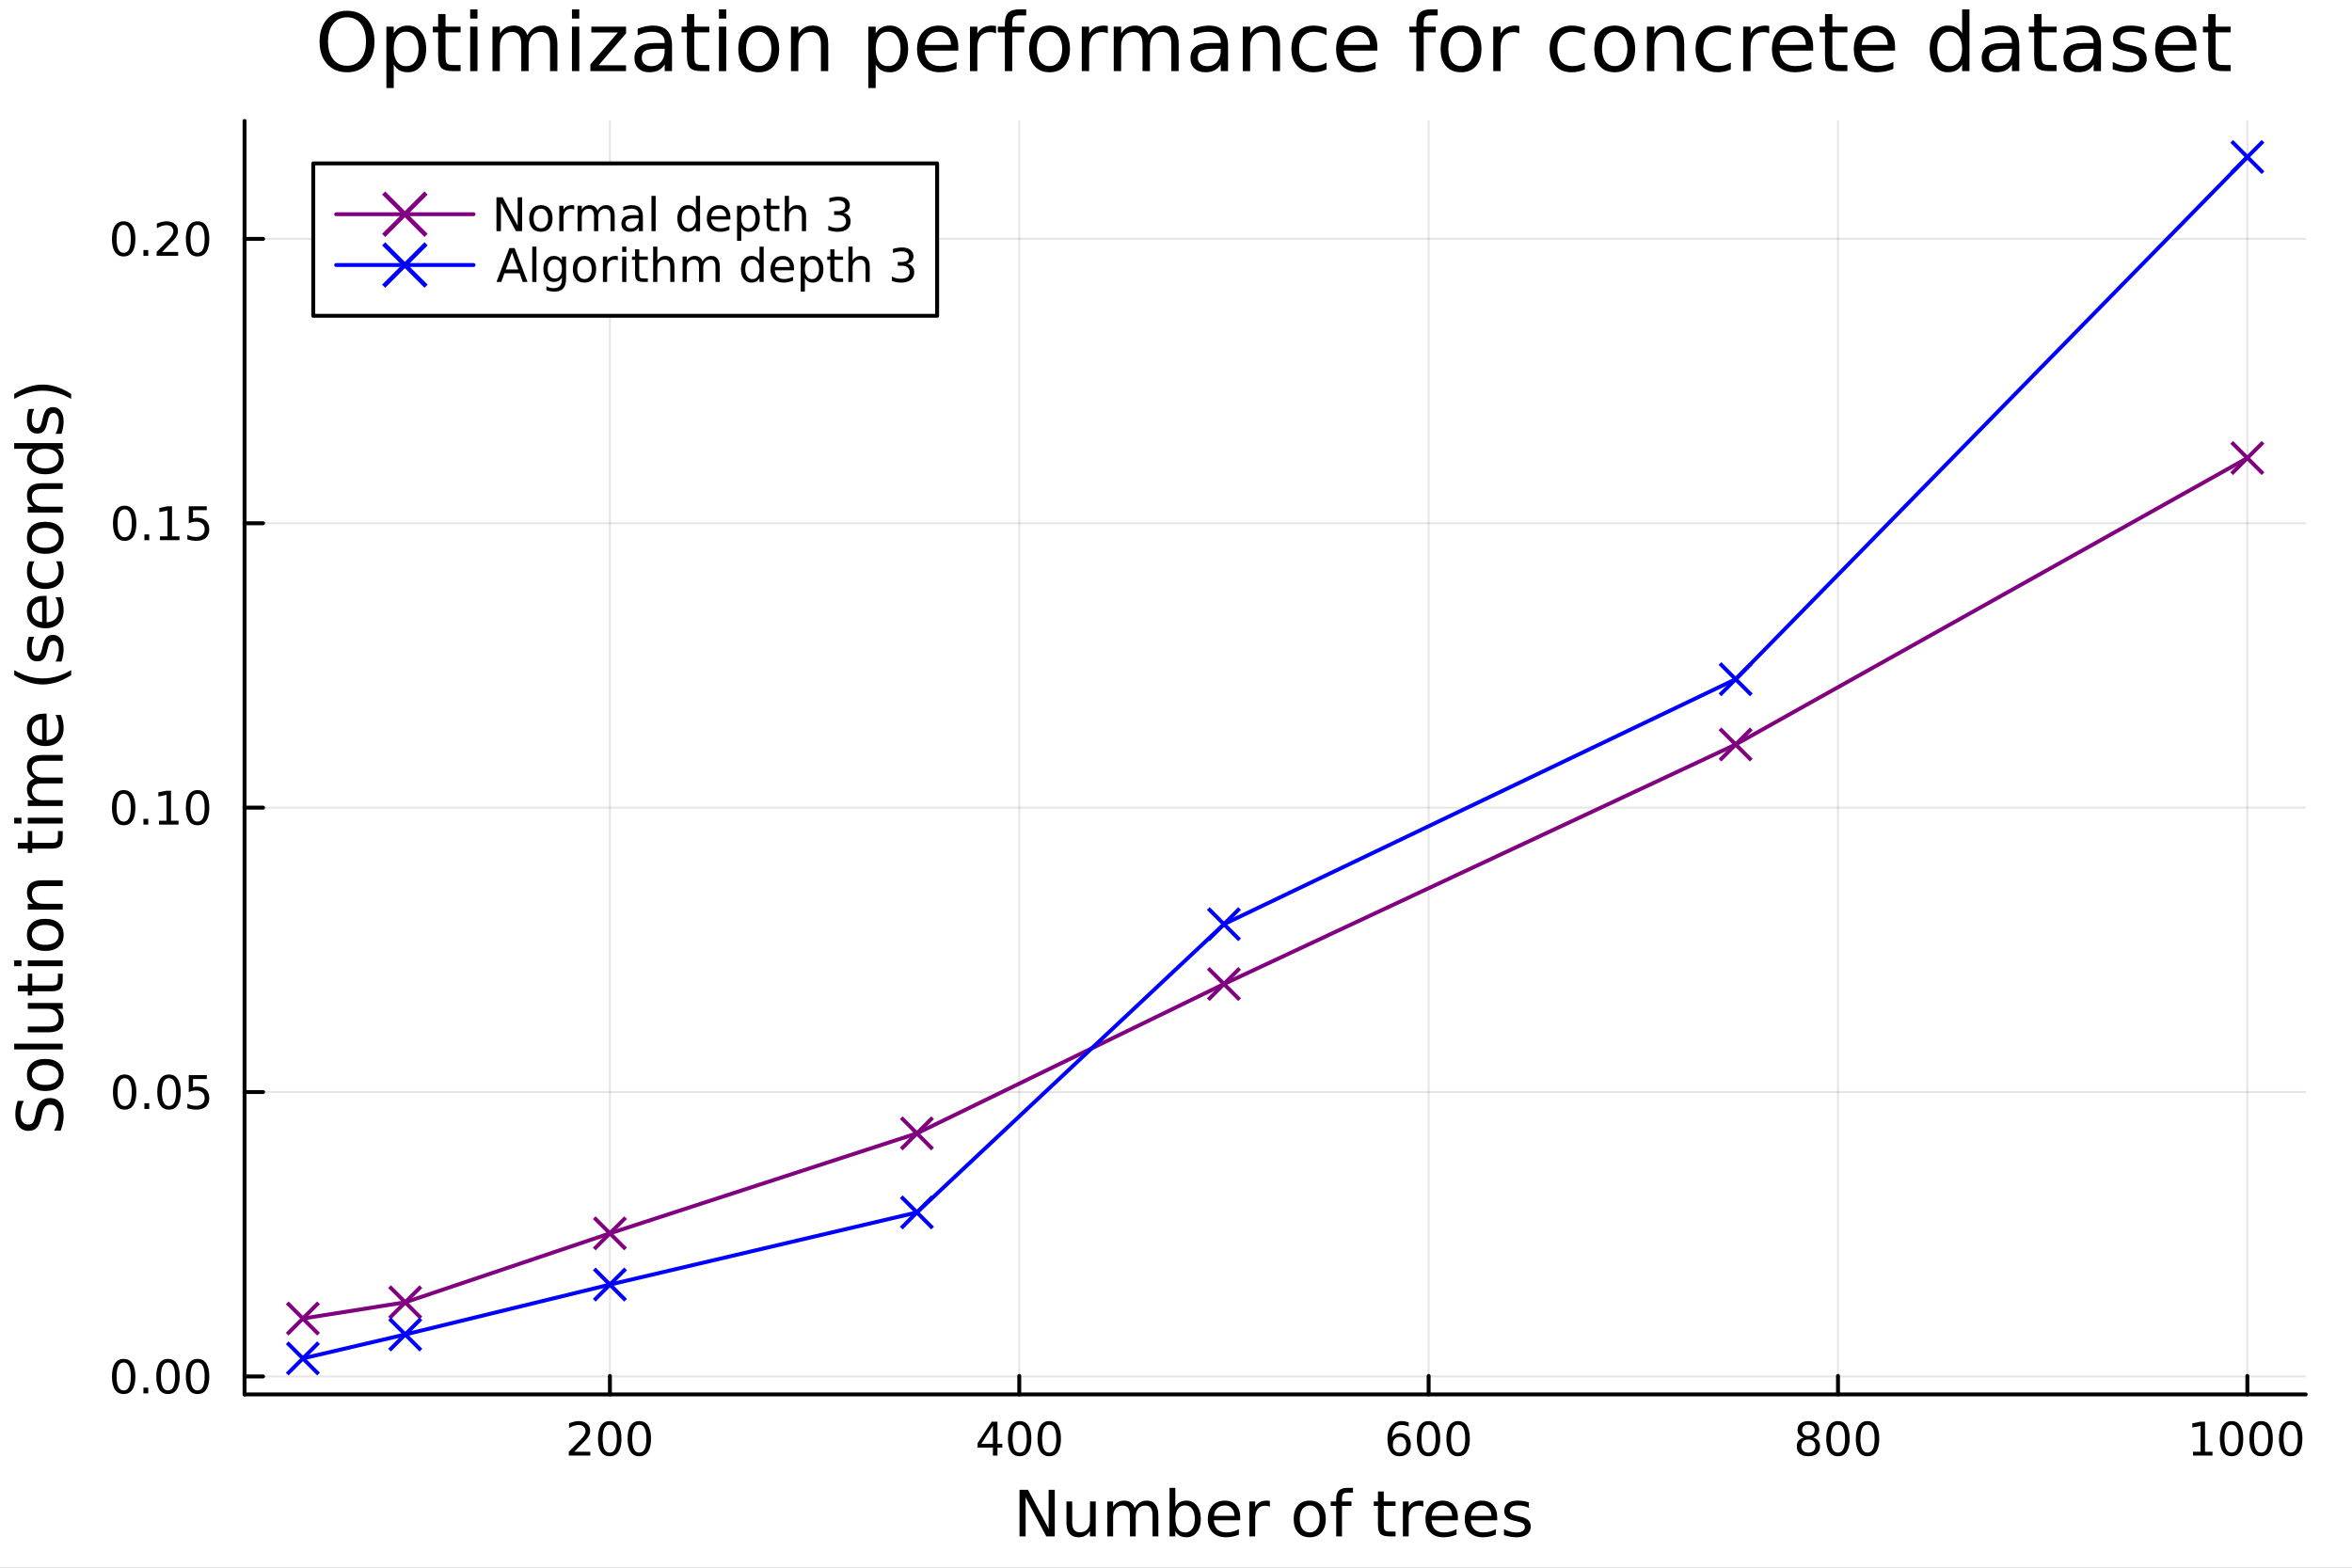 <svg xmlns="http://www.w3.org/2000/svg" xmlns:xlink="http://www.w3.org/1999/xlink" width="600" height="400" viewBox="0 0 2400 1600">
<rect x="0" y="0" width="2400" height="1600" fill="#808080" stroke="none"/>
<defs>
  <clipPath id="clip190">
    <rect x="0" y="0" width="2400" height="1600"></rect>
  </clipPath>
</defs>
<path clip-path="url(#clip190)" d="M0 1600 L2400 1600 L2400 0 L0 0  Z" fill="#ffffff" fill-rule="evenodd" fill-opacity="1"></path>
<defs>
  <clipPath id="clip191">
    <rect x="480" y="0" width="1681" height="1600"></rect>
  </clipPath>
</defs>
<path clip-path="url(#clip190)" d="M249.542 1423.18 L2352.76 1423.18 L2352.76 123.472 L249.542 123.472  Z" fill="#ffffff" fill-rule="evenodd" fill-opacity="1"></path>
<defs>
  <clipPath id="clip192">
    <rect x="249" y="123" width="2104" height="1301"></rect>
  </clipPath>
</defs>
<polyline clip-path="url(#clip192)" style="stroke:#000000; stroke-linecap:round; stroke-linejoin:round; stroke-width:2; stroke-opacity:0.1; fill:none" points="622.356,1423.18 622.356,123.472 "></polyline>
<polyline clip-path="url(#clip192)" style="stroke:#000000; stroke-linecap:round; stroke-linejoin:round; stroke-width:2; stroke-opacity:0.1; fill:none" points="1040.07,1423.18 1040.07,123.472 "></polyline>
<polyline clip-path="url(#clip192)" style="stroke:#000000; stroke-linecap:round; stroke-linejoin:round; stroke-width:2; stroke-opacity:0.1; fill:none" points="1457.79,1423.18 1457.79,123.472 "></polyline>
<polyline clip-path="url(#clip192)" style="stroke:#000000; stroke-linecap:round; stroke-linejoin:round; stroke-width:2; stroke-opacity:0.1; fill:none" points="1875.51,1423.18 1875.51,123.472 "></polyline>
<polyline clip-path="url(#clip192)" style="stroke:#000000; stroke-linecap:round; stroke-linejoin:round; stroke-width:2; stroke-opacity:0.1; fill:none" points="2293.23,1423.18 2293.23,123.472 "></polyline>
<polyline clip-path="url(#clip190)" style="stroke:#000000; stroke-linecap:round; stroke-linejoin:round; stroke-width:4; stroke-opacity:1; fill:none" points="249.542,1423.18 2352.76,1423.18 "></polyline>
<polyline clip-path="url(#clip190)" style="stroke:#000000; stroke-linecap:round; stroke-linejoin:round; stroke-width:4; stroke-opacity:1; fill:none" points="622.356,1423.18 622.356,1404.28 "></polyline>
<polyline clip-path="url(#clip190)" style="stroke:#000000; stroke-linecap:round; stroke-linejoin:round; stroke-width:4; stroke-opacity:1; fill:none" points="1040.07,1423.18 1040.07,1404.28 "></polyline>
<polyline clip-path="url(#clip190)" style="stroke:#000000; stroke-linecap:round; stroke-linejoin:round; stroke-width:4; stroke-opacity:1; fill:none" points="1457.79,1423.18 1457.79,1404.28 "></polyline>
<polyline clip-path="url(#clip190)" style="stroke:#000000; stroke-linecap:round; stroke-linejoin:round; stroke-width:4; stroke-opacity:1; fill:none" points="1875.51,1423.18 1875.51,1404.28 "></polyline>
<polyline clip-path="url(#clip190)" style="stroke:#000000; stroke-linecap:round; stroke-linejoin:round; stroke-width:4; stroke-opacity:1; fill:none" points="2293.23,1423.18 2293.23,1404.28 "></polyline>
<path clip-path="url(#clip190)" d="M586.048 1481.64 L602.368 1481.64 L602.368 1485.58 L580.423 1485.58 L580.423 1481.64 Q583.085 1478.89 587.669 1474.26 Q592.275 1469.61 593.456 1468.27 Q595.701 1465.74 596.581 1464.01 Q597.483 1462.25 597.483 1460.56 Q597.483 1457.8 595.539 1456.07 Q593.618 1454.33 590.516 1454.33 Q588.317 1454.33 585.863 1455.09 Q583.433 1455.86 580.655 1457.41 L580.655 1452.69 Q583.479 1451.55 585.933 1450.97 Q588.386 1450.39 590.423 1450.39 Q595.794 1450.39 598.988 1453.08 Q602.183 1455.77 602.183 1460.26 Q602.183 1462.39 601.372 1464.31 Q600.585 1466.2 598.479 1468.8 Q597.9 1469.47 594.798 1472.69 Q591.696 1475.88 586.048 1481.64 Z" fill="#000000" fill-rule="nonzero" fill-opacity="1"></path><path clip-path="url(#clip190)" d="M622.182 1454.1 Q618.571 1454.1 616.743 1457.66 Q614.937 1461.2 614.937 1468.33 Q614.937 1475.44 616.743 1479.01 Q618.571 1482.55 622.182 1482.55 Q625.817 1482.55 627.622 1479.01 Q629.451 1475.44 629.451 1468.33 Q629.451 1461.2 627.622 1457.66 Q625.817 1454.1 622.182 1454.1 M622.182 1450.39 Q627.993 1450.39 631.048 1455 Q634.127 1459.58 634.127 1468.33 Q634.127 1477.06 631.048 1481.67 Q627.993 1486.25 622.182 1486.25 Q616.372 1486.25 613.294 1481.67 Q610.238 1477.06 610.238 1468.33 Q610.238 1459.58 613.294 1455 Q616.372 1450.39 622.182 1450.39 Z" fill="#000000" fill-rule="nonzero" fill-opacity="1"></path><path clip-path="url(#clip190)" d="M652.344 1454.1 Q648.733 1454.1 646.904 1457.66 Q645.099 1461.2 645.099 1468.33 Q645.099 1475.44 646.904 1479.01 Q648.733 1482.55 652.344 1482.55 Q655.979 1482.55 657.784 1479.01 Q659.613 1475.44 659.613 1468.33 Q659.613 1461.2 657.784 1457.66 Q655.979 1454.1 652.344 1454.1 M652.344 1450.39 Q658.154 1450.39 661.21 1455 Q664.289 1459.58 664.289 1468.33 Q664.289 1477.06 661.21 1481.67 Q658.154 1486.25 652.344 1486.25 Q646.534 1486.25 643.455 1481.67 Q640.4 1477.06 640.4 1468.33 Q640.4 1459.58 643.455 1455 Q646.534 1450.39 652.344 1450.39 Z" fill="#000000" fill-rule="nonzero" fill-opacity="1"></path><path clip-path="url(#clip190)" d="M1013.17 1455.09 L1001.36 1473.54 L1013.17 1473.54 L1013.17 1455.09 M1011.94 1451.02 L1017.82 1451.02 L1017.82 1473.54 L1022.75 1473.54 L1022.75 1477.43 L1017.82 1477.43 L1017.82 1485.58 L1013.17 1485.58 L1013.17 1477.43 L997.563 1477.43 L997.563 1472.92 L1011.94 1451.02 Z" fill="#000000" fill-rule="nonzero" fill-opacity="1"></path><path clip-path="url(#clip190)" d="M1040.48 1454.1 Q1036.87 1454.1 1035.04 1457.66 Q1033.23 1461.2 1033.23 1468.33 Q1033.23 1475.44 1035.04 1479.01 Q1036.87 1482.55 1040.48 1482.55 Q1044.11 1482.55 1045.92 1479.01 Q1047.75 1475.44 1047.75 1468.33 Q1047.75 1461.2 1045.92 1457.66 Q1044.11 1454.1 1040.48 1454.1 M1040.48 1450.39 Q1046.29 1450.39 1049.35 1455 Q1052.42 1459.58 1052.42 1468.33 Q1052.42 1477.06 1049.35 1481.67 Q1046.29 1486.25 1040.48 1486.25 Q1034.67 1486.25 1031.59 1481.67 Q1028.54 1477.06 1028.54 1468.33 Q1028.54 1459.58 1031.59 1455 Q1034.67 1450.39 1040.48 1450.39 Z" fill="#000000" fill-rule="nonzero" fill-opacity="1"></path><path clip-path="url(#clip190)" d="M1070.64 1454.1 Q1067.03 1454.1 1065.2 1457.66 Q1063.4 1461.2 1063.4 1468.33 Q1063.4 1475.44 1065.2 1479.01 Q1067.03 1482.55 1070.64 1482.55 Q1074.28 1482.55 1076.08 1479.01 Q1077.91 1475.44 1077.91 1468.33 Q1077.91 1461.2 1076.08 1457.66 Q1074.28 1454.1 1070.64 1454.1 M1070.64 1450.39 Q1076.45 1450.39 1079.51 1455 Q1082.59 1459.58 1082.59 1468.33 Q1082.59 1477.06 1079.51 1481.67 Q1076.45 1486.25 1070.64 1486.25 Q1064.83 1486.25 1061.75 1481.67 Q1058.7 1477.06 1058.7 1468.33 Q1058.7 1459.58 1061.75 1455 Q1064.83 1450.39 1070.64 1450.39 Z" fill="#000000" fill-rule="nonzero" fill-opacity="1"></path><path clip-path="url(#clip190)" d="M1428.12 1466.44 Q1424.97 1466.44 1423.12 1468.59 Q1421.29 1470.74 1421.29 1474.49 Q1421.29 1478.22 1423.12 1480.39 Q1424.97 1482.55 1428.12 1482.55 Q1431.27 1482.55 1433.09 1480.39 Q1434.95 1478.22 1434.95 1474.49 Q1434.95 1470.74 1433.09 1468.59 Q1431.27 1466.44 1428.12 1466.44 M1437.4 1451.78 L1437.4 1456.04 Q1435.64 1455.21 1433.84 1454.77 Q1432.05 1454.33 1430.29 1454.33 Q1425.66 1454.33 1423.21 1457.45 Q1420.78 1460.58 1420.43 1466.9 Q1421.8 1464.89 1423.86 1463.82 Q1425.92 1462.73 1428.4 1462.73 Q1433.6 1462.73 1436.61 1465.9 Q1439.65 1469.05 1439.65 1474.49 Q1439.65 1479.82 1436.5 1483.03 Q1433.35 1486.25 1428.12 1486.25 Q1422.12 1486.25 1418.95 1481.67 Q1415.78 1477.06 1415.78 1468.33 Q1415.78 1460.14 1419.67 1455.28 Q1423.56 1450.39 1430.11 1450.39 Q1431.87 1450.39 1433.65 1450.74 Q1435.46 1451.09 1437.4 1451.78 Z" fill="#000000" fill-rule="nonzero" fill-opacity="1"></path><path clip-path="url(#clip190)" d="M1457.7 1454.1 Q1454.09 1454.1 1452.26 1457.66 Q1450.46 1461.2 1450.46 1468.33 Q1450.46 1475.44 1452.26 1479.01 Q1454.09 1482.55 1457.7 1482.55 Q1461.34 1482.55 1463.14 1479.01 Q1464.97 1475.44 1464.97 1468.33 Q1464.97 1461.2 1463.14 1457.66 Q1461.34 1454.1 1457.7 1454.1 M1457.7 1450.39 Q1463.51 1450.39 1466.57 1455 Q1469.65 1459.58 1469.65 1468.33 Q1469.65 1477.06 1466.57 1481.67 Q1463.51 1486.25 1457.7 1486.25 Q1451.89 1486.25 1448.81 1481.67 Q1445.76 1477.06 1445.76 1468.33 Q1445.76 1459.58 1448.81 1455 Q1451.89 1450.39 1457.7 1450.39 Z" fill="#000000" fill-rule="nonzero" fill-opacity="1"></path><path clip-path="url(#clip190)" d="M1487.86 1454.1 Q1484.25 1454.1 1482.42 1457.66 Q1480.62 1461.2 1480.62 1468.33 Q1480.62 1475.44 1482.42 1479.01 Q1484.25 1482.55 1487.86 1482.55 Q1491.5 1482.55 1493.3 1479.01 Q1495.13 1475.44 1495.13 1468.33 Q1495.13 1461.2 1493.3 1457.66 Q1491.5 1454.1 1487.86 1454.1 M1487.86 1450.39 Q1493.67 1450.39 1496.73 1455 Q1499.81 1459.58 1499.81 1468.33 Q1499.81 1477.06 1496.73 1481.67 Q1493.67 1486.25 1487.86 1486.25 Q1482.05 1486.25 1478.97 1481.67 Q1475.92 1477.06 1475.92 1468.33 Q1475.92 1459.58 1478.97 1455 Q1482.05 1450.39 1487.86 1450.39 Z" fill="#000000" fill-rule="nonzero" fill-opacity="1"></path><path clip-path="url(#clip190)" d="M1845.3 1469.17 Q1841.97 1469.17 1840.05 1470.95 Q1838.15 1472.73 1838.15 1475.86 Q1838.15 1478.98 1840.05 1480.77 Q1841.97 1482.55 1845.3 1482.55 Q1848.64 1482.55 1850.56 1480.77 Q1852.48 1478.96 1852.48 1475.86 Q1852.48 1472.73 1850.56 1470.95 Q1848.66 1469.17 1845.3 1469.17 M1840.63 1467.18 Q1837.62 1466.44 1835.93 1464.38 Q1834.26 1462.32 1834.26 1459.35 Q1834.26 1455.21 1837.2 1452.8 Q1840.17 1450.39 1845.3 1450.39 Q1850.47 1450.39 1853.41 1452.8 Q1856.35 1455.21 1856.35 1459.35 Q1856.35 1462.32 1854.66 1464.38 Q1852.99 1466.44 1850 1467.18 Q1853.38 1467.96 1855.26 1470.26 Q1857.16 1472.55 1857.16 1475.86 Q1857.16 1480.88 1854.08 1483.57 Q1851.02 1486.25 1845.3 1486.25 Q1839.59 1486.25 1836.51 1483.57 Q1833.45 1480.88 1833.45 1475.86 Q1833.45 1472.55 1835.35 1470.26 Q1837.25 1467.96 1840.63 1467.18 M1838.92 1459.79 Q1838.92 1462.48 1840.58 1463.98 Q1842.27 1465.49 1845.3 1465.49 Q1848.31 1465.49 1850 1463.98 Q1851.72 1462.48 1851.72 1459.79 Q1851.72 1457.11 1850 1455.6 Q1848.31 1454.1 1845.3 1454.1 Q1842.27 1454.1 1840.58 1455.6 Q1838.92 1457.11 1838.92 1459.79 Z" fill="#000000" fill-rule="nonzero" fill-opacity="1"></path><path clip-path="url(#clip190)" d="M1875.47 1454.1 Q1871.85 1454.1 1870.03 1457.66 Q1868.22 1461.2 1868.22 1468.33 Q1868.22 1475.44 1870.03 1479.01 Q1871.85 1482.55 1875.47 1482.55 Q1879.1 1482.55 1880.91 1479.01 Q1882.73 1475.44 1882.73 1468.33 Q1882.73 1461.2 1880.91 1457.66 Q1879.1 1454.1 1875.47 1454.1 M1875.47 1450.39 Q1881.28 1450.39 1884.33 1455 Q1887.41 1459.58 1887.41 1468.33 Q1887.41 1477.06 1884.33 1481.67 Q1881.28 1486.25 1875.47 1486.25 Q1869.66 1486.25 1866.58 1481.67 Q1863.52 1477.06 1863.52 1468.33 Q1863.52 1459.58 1866.58 1455 Q1869.66 1450.39 1875.47 1450.39 Z" fill="#000000" fill-rule="nonzero" fill-opacity="1"></path><path clip-path="url(#clip190)" d="M1905.63 1454.1 Q1902.02 1454.1 1900.19 1457.66 Q1898.38 1461.2 1898.38 1468.33 Q1898.38 1475.44 1900.19 1479.01 Q1902.02 1482.55 1905.63 1482.55 Q1909.26 1482.55 1911.07 1479.01 Q1912.9 1475.44 1912.9 1468.33 Q1912.9 1461.2 1911.07 1457.66 Q1909.26 1454.1 1905.63 1454.1 M1905.63 1450.39 Q1911.44 1450.39 1914.49 1455 Q1917.57 1459.58 1917.57 1468.33 Q1917.57 1477.06 1914.49 1481.67 Q1911.44 1486.25 1905.63 1486.25 Q1899.82 1486.25 1896.74 1481.67 Q1893.68 1477.06 1893.68 1468.33 Q1893.68 1459.58 1896.74 1455 Q1899.82 1450.39 1905.63 1450.39 Z" fill="#000000" fill-rule="nonzero" fill-opacity="1"></path><path clip-path="url(#clip190)" d="M2237.76 1481.64 L2245.4 1481.64 L2245.4 1455.28 L2237.09 1456.95 L2237.09 1452.69 L2245.35 1451.02 L2250.03 1451.02 L2250.03 1481.64 L2257.66 1481.64 L2257.66 1485.58 L2237.76 1485.58 L2237.76 1481.64 Z" fill="#000000" fill-rule="nonzero" fill-opacity="1"></path><path clip-path="url(#clip190)" d="M2277.11 1454.1 Q2273.5 1454.1 2271.67 1457.66 Q2269.86 1461.2 2269.86 1468.33 Q2269.86 1475.44 2271.67 1479.01 Q2273.5 1482.55 2277.11 1482.55 Q2280.74 1482.55 2282.55 1479.01 Q2284.38 1475.44 2284.38 1468.33 Q2284.38 1461.2 2282.55 1457.66 Q2280.74 1454.1 2277.11 1454.1 M2277.11 1450.39 Q2282.92 1450.39 2285.97 1455 Q2289.05 1459.58 2289.05 1468.33 Q2289.05 1477.06 2285.97 1481.67 Q2282.92 1486.25 2277.11 1486.25 Q2271.3 1486.25 2268.22 1481.67 Q2265.16 1477.06 2265.16 1468.33 Q2265.16 1459.58 2268.22 1455 Q2271.3 1450.39 2277.11 1450.39 Z" fill="#000000" fill-rule="nonzero" fill-opacity="1"></path><path clip-path="url(#clip190)" d="M2307.27 1454.1 Q2303.66 1454.1 2301.83 1457.66 Q2300.02 1461.2 2300.02 1468.33 Q2300.02 1475.44 2301.83 1479.01 Q2303.66 1482.55 2307.27 1482.55 Q2310.9 1482.55 2312.71 1479.01 Q2314.54 1475.44 2314.54 1468.33 Q2314.54 1461.2 2312.71 1457.66 Q2310.9 1454.1 2307.27 1454.1 M2307.27 1450.39 Q2313.08 1450.39 2316.14 1455 Q2319.21 1459.58 2319.21 1468.33 Q2319.21 1477.06 2316.14 1481.67 Q2313.08 1486.25 2307.27 1486.25 Q2301.46 1486.25 2298.38 1481.67 Q2295.33 1477.06 2295.33 1468.33 Q2295.33 1459.58 2298.38 1455 Q2301.46 1450.39 2307.27 1450.39 Z" fill="#000000" fill-rule="nonzero" fill-opacity="1"></path><path clip-path="url(#clip190)" d="M2337.43 1454.1 Q2333.82 1454.1 2331.99 1457.66 Q2330.19 1461.2 2330.19 1468.33 Q2330.19 1475.44 2331.99 1479.01 Q2333.82 1482.55 2337.43 1482.55 Q2341.07 1482.55 2342.87 1479.01 Q2344.7 1475.44 2344.7 1468.33 Q2344.7 1461.2 2342.87 1457.66 Q2341.07 1454.1 2337.43 1454.1 M2337.43 1450.39 Q2343.24 1450.39 2346.3 1455 Q2349.38 1459.58 2349.38 1468.33 Q2349.38 1477.06 2346.3 1481.67 Q2343.24 1486.25 2337.43 1486.25 Q2331.62 1486.25 2328.54 1481.67 Q2325.49 1477.06 2325.49 1468.33 Q2325.49 1459.58 2328.54 1455 Q2331.62 1450.39 2337.43 1450.39 Z" fill="#000000" fill-rule="nonzero" fill-opacity="1"></path><path clip-path="url(#clip190)" d="M1040.33 1520.52 L1048.99 1520.52 L1070.06 1560.28 L1070.06 1520.52 L1076.3 1520.52 L1076.3 1568.04 L1067.64 1568.04 L1046.57 1528.29 L1046.57 1568.04 L1040.33 1568.04 L1040.33 1520.52 Z" fill="#000000" fill-rule="nonzero" fill-opacity="1"></path><path clip-path="url(#clip190)" d="M1088.23 1553.98 L1088.23 1532.4 L1094.09 1532.4 L1094.09 1553.75 Q1094.09 1558.81 1096.06 1561.36 Q1098.04 1563.87 1101.98 1563.87 Q1106.72 1563.87 1109.46 1560.85 Q1112.23 1557.83 1112.23 1552.61 L1112.23 1532.4 L1118.09 1532.4 L1118.09 1568.04 L1112.23 1568.04 L1112.23 1562.57 Q1110.1 1565.82 1107.27 1567.41 Q1104.46 1568.97 1100.74 1568.97 Q1094.6 1568.97 1091.41 1565.15 Q1088.23 1561.33 1088.23 1553.98 M1102.97 1531.54 L1102.97 1531.54 Z" fill="#000000" fill-rule="nonzero" fill-opacity="1"></path><path clip-path="url(#clip190)" d="M1157.9 1539.24 Q1160.1 1535.29 1163.16 1533.41 Q1166.21 1531.54 1170.35 1531.54 Q1175.92 1531.54 1178.94 1535.45 Q1181.97 1539.33 1181.97 1546.53 L1181.97 1568.04 L1176.08 1568.04 L1176.08 1546.72 Q1176.08 1541.59 1174.26 1539.11 Q1172.45 1536.63 1168.73 1536.63 Q1164.17 1536.63 1161.53 1539.65 Q1158.89 1542.68 1158.89 1547.9 L1158.89 1568.04 L1153 1568.04 L1153 1546.72 Q1153 1541.56 1151.19 1539.11 Q1149.37 1536.63 1145.59 1536.63 Q1141.1 1536.63 1138.46 1539.68 Q1135.82 1542.71 1135.82 1547.9 L1135.82 1568.04 L1129.93 1568.04 L1129.93 1532.4 L1135.82 1532.4 L1135.82 1537.93 Q1137.82 1534.66 1140.62 1533.1 Q1143.42 1531.54 1147.27 1531.54 Q1151.16 1531.54 1153.86 1533.51 Q1156.6 1535.48 1157.9 1539.24 Z" fill="#000000" fill-rule="nonzero" fill-opacity="1"></path><path clip-path="url(#clip190)" d="M1219.24 1550.25 Q1219.24 1543.79 1216.56 1540.13 Q1213.92 1536.44 1209.28 1536.44 Q1204.63 1536.44 1201.96 1540.13 Q1199.31 1543.79 1199.31 1550.25 Q1199.31 1556.71 1201.96 1560.4 Q1204.63 1564.07 1209.28 1564.07 Q1213.92 1564.07 1216.56 1560.4 Q1219.24 1556.71 1219.24 1550.25 M1199.31 1537.81 Q1201.16 1534.62 1203.96 1533.1 Q1206.79 1531.54 1210.71 1531.54 Q1217.2 1531.54 1221.24 1536.69 Q1225.32 1541.85 1225.32 1550.25 Q1225.32 1558.65 1221.24 1563.81 Q1217.2 1568.97 1210.71 1568.97 Q1206.79 1568.97 1203.96 1567.44 Q1201.16 1565.88 1199.31 1562.7 L1199.31 1568.04 L1193.43 1568.04 L1193.43 1518.52 L1199.31 1518.52 L1199.31 1537.81 Z" fill="#000000" fill-rule="nonzero" fill-opacity="1"></path><path clip-path="url(#clip190)" d="M1265.52 1548.76 L1265.52 1551.62 L1238.59 1551.62 Q1238.97 1557.67 1242.22 1560.85 Q1245.5 1564 1251.32 1564 Q1254.7 1564 1257.85 1563.17 Q1261.03 1562.35 1264.15 1560.69 L1264.15 1566.23 Q1261 1567.57 1257.69 1568.27 Q1254.38 1568.97 1250.97 1568.97 Q1242.44 1568.97 1237.44 1564 Q1232.48 1559.04 1232.48 1550.57 Q1232.48 1541.82 1237.19 1536.69 Q1241.93 1531.54 1249.95 1531.54 Q1257.15 1531.54 1261.32 1536.18 Q1265.52 1540.8 1265.52 1548.76 M1259.66 1547.04 Q1259.6 1542.23 1256.96 1539.37 Q1254.35 1536.5 1250.02 1536.5 Q1245.11 1536.5 1242.15 1539.27 Q1239.23 1542.04 1238.78 1547.07 L1259.66 1547.04 Z" fill="#000000" fill-rule="nonzero" fill-opacity="1"></path><path clip-path="url(#clip190)" d="M1295.79 1537.87 Q1294.8 1537.3 1293.62 1537.04 Q1292.48 1536.76 1291.08 1536.76 Q1286.11 1536.76 1283.44 1540 Q1280.79 1543.22 1280.79 1549.27 L1280.79 1568.04 L1274.91 1568.04 L1274.91 1532.4 L1280.79 1532.4 L1280.79 1537.93 Q1282.64 1534.69 1285.6 1533.13 Q1288.56 1531.54 1292.79 1531.54 Q1293.4 1531.54 1294.13 1531.63 Q1294.86 1531.7 1295.75 1531.85 L1295.79 1537.87 Z" fill="#000000" fill-rule="nonzero" fill-opacity="1"></path><path clip-path="url(#clip190)" d="M1336.46 1536.5 Q1331.75 1536.5 1329.01 1540.19 Q1326.28 1543.85 1326.28 1550.25 Q1326.28 1556.65 1328.98 1560.34 Q1331.72 1564 1336.46 1564 Q1341.14 1564 1343.88 1560.31 Q1346.62 1556.62 1346.62 1550.25 Q1346.62 1543.92 1343.88 1540.23 Q1341.14 1536.5 1336.46 1536.5 M1336.46 1531.54 Q1344.1 1531.54 1348.46 1536.5 Q1352.82 1541.47 1352.82 1550.25 Q1352.82 1559 1348.46 1564 Q1344.1 1568.97 1336.46 1568.97 Q1328.79 1568.97 1324.43 1564 Q1320.1 1559 1320.1 1550.25 Q1320.1 1541.47 1324.43 1536.5 Q1328.79 1531.54 1336.46 1531.54 Z" fill="#000000" fill-rule="nonzero" fill-opacity="1"></path><path clip-path="url(#clip190)" d="M1380.58 1518.52 L1380.58 1523.39 L1374.98 1523.39 Q1371.82 1523.39 1370.58 1524.66 Q1369.37 1525.93 1369.37 1529.24 L1369.37 1532.4 L1379.02 1532.4 L1379.02 1536.95 L1369.37 1536.95 L1369.37 1568.04 L1363.49 1568.04 L1363.49 1536.95 L1357.88 1536.95 L1357.88 1532.4 L1363.49 1532.4 L1363.49 1529.91 Q1363.49 1523.96 1366.25 1521.26 Q1369.02 1518.52 1375.04 1518.52 L1380.58 1518.52 Z" fill="#000000" fill-rule="nonzero" fill-opacity="1"></path><path clip-path="url(#clip190)" d="M1411.99 1522.27 L1411.99 1532.4 L1424.05 1532.4 L1424.05 1536.95 L1411.99 1536.95 L1411.99 1556.3 Q1411.99 1560.66 1413.17 1561.9 Q1414.38 1563.14 1418.04 1563.14 L1424.05 1563.14 L1424.05 1568.04 L1418.04 1568.04 Q1411.26 1568.04 1408.68 1565.53 Q1406.1 1562.98 1406.1 1556.3 L1406.1 1536.95 L1401.81 1536.95 L1401.81 1532.4 L1406.1 1532.4 L1406.1 1522.27 L1411.99 1522.27 Z" fill="#000000" fill-rule="nonzero" fill-opacity="1"></path><path clip-path="url(#clip190)" d="M1452.41 1537.87 Q1451.43 1537.3 1450.25 1537.04 Q1449.1 1536.76 1447.7 1536.76 Q1442.74 1536.76 1440.06 1540 Q1437.42 1543.22 1437.42 1549.27 L1437.42 1568.04 L1431.53 1568.04 L1431.53 1532.4 L1437.42 1532.4 L1437.42 1537.93 Q1439.27 1534.69 1442.23 1533.13 Q1445.19 1531.54 1449.42 1531.54 Q1450.03 1531.54 1450.76 1531.63 Q1451.49 1531.7 1452.38 1531.85 L1452.41 1537.87 Z" fill="#000000" fill-rule="nonzero" fill-opacity="1"></path><path clip-path="url(#clip190)" d="M1487.62 1548.76 L1487.62 1551.62 L1460.69 1551.62 Q1461.07 1557.67 1464.32 1560.85 Q1467.6 1564 1473.42 1564 Q1476.79 1564 1479.95 1563.17 Q1483.13 1562.35 1486.25 1560.69 L1486.25 1566.23 Q1483.1 1567.57 1479.79 1568.27 Q1476.48 1568.97 1473.07 1568.97 Q1464.54 1568.97 1459.54 1564 Q1454.58 1559.04 1454.58 1550.57 Q1454.58 1541.82 1459.29 1536.69 Q1464.03 1531.54 1472.05 1531.54 Q1479.25 1531.54 1483.42 1536.18 Q1487.62 1540.8 1487.62 1548.76 M1481.76 1547.04 Q1481.7 1542.23 1479.05 1539.37 Q1476.44 1536.5 1472.12 1536.5 Q1467.21 1536.5 1464.25 1539.27 Q1461.33 1542.04 1460.88 1547.07 L1481.76 1547.04 Z" fill="#000000" fill-rule="nonzero" fill-opacity="1"></path><path clip-path="url(#clip190)" d="M1527.72 1548.76 L1527.72 1551.62 L1500.79 1551.62 Q1501.18 1557.67 1504.42 1560.85 Q1507.7 1564 1513.52 1564 Q1516.9 1564 1520.05 1563.17 Q1523.23 1562.35 1526.35 1560.69 L1526.35 1566.23 Q1523.2 1567.57 1519.89 1568.27 Q1516.58 1568.97 1513.17 1568.97 Q1504.64 1568.97 1499.65 1564 Q1494.68 1559.04 1494.68 1550.57 Q1494.68 1541.82 1499.39 1536.69 Q1504.14 1531.54 1512.16 1531.54 Q1519.35 1531.54 1523.52 1536.18 Q1527.72 1540.8 1527.72 1548.76 M1521.86 1547.04 Q1521.8 1542.23 1519.16 1539.37 Q1516.55 1536.5 1512.22 1536.5 Q1507.32 1536.5 1504.36 1539.27 Q1501.43 1542.04 1500.98 1547.07 L1521.86 1547.04 Z" fill="#000000" fill-rule="nonzero" fill-opacity="1"></path><path clip-path="url(#clip190)" d="M1560.06 1533.45 L1560.06 1538.98 Q1557.58 1537.71 1554.9 1537.07 Q1552.23 1536.44 1549.36 1536.44 Q1545 1536.44 1542.81 1537.77 Q1540.64 1539.11 1540.64 1541.79 Q1540.64 1543.82 1542.2 1545 Q1543.76 1546.15 1548.47 1547.2 L1550.48 1547.64 Q1556.72 1548.98 1559.33 1551.43 Q1561.97 1553.85 1561.97 1558.21 Q1561.97 1563.17 1558.02 1566.07 Q1554.11 1568.97 1547.23 1568.97 Q1544.37 1568.97 1541.25 1568.39 Q1538.16 1567.85 1534.72 1566.74 L1534.72 1560.69 Q1537.97 1562.38 1541.12 1563.24 Q1544.27 1564.07 1547.36 1564.07 Q1551.5 1564.07 1553.72 1562.66 Q1555.95 1561.23 1555.95 1558.65 Q1555.95 1556.27 1554.33 1554.99 Q1552.74 1553.72 1547.29 1552.54 L1545.26 1552.07 Q1539.82 1550.92 1537.4 1548.56 Q1534.98 1546.18 1534.98 1542.04 Q1534.98 1537.01 1538.54 1534.27 Q1542.11 1531.54 1548.66 1531.54 Q1551.91 1531.54 1554.77 1532.01 Q1557.64 1532.49 1560.06 1533.45 Z" fill="#000000" fill-rule="nonzero" fill-opacity="1"></path><polyline clip-path="url(#clip192)" style="stroke:#000000; stroke-linecap:round; stroke-linejoin:round; stroke-width:2; stroke-opacity:0.1; fill:none" points="249.542,1404.82 2352.76,1404.82 "></polyline>
<polyline clip-path="url(#clip192)" style="stroke:#000000; stroke-linecap:round; stroke-linejoin:round; stroke-width:2; stroke-opacity:0.1; fill:none" points="249.542,1114.56 2352.76,1114.56 "></polyline>
<polyline clip-path="url(#clip192)" style="stroke:#000000; stroke-linecap:round; stroke-linejoin:round; stroke-width:2; stroke-opacity:0.1; fill:none" points="249.542,824.302 2352.76,824.302 "></polyline>
<polyline clip-path="url(#clip192)" style="stroke:#000000; stroke-linecap:round; stroke-linejoin:round; stroke-width:2; stroke-opacity:0.1; fill:none" points="249.542,534.041 2352.76,534.041 "></polyline>
<polyline clip-path="url(#clip192)" style="stroke:#000000; stroke-linecap:round; stroke-linejoin:round; stroke-width:2; stroke-opacity:0.1; fill:none" points="249.542,243.78 2352.76,243.78 "></polyline>
<polyline clip-path="url(#clip190)" style="stroke:#000000; stroke-linecap:round; stroke-linejoin:round; stroke-width:4; stroke-opacity:1; fill:none" points="249.542,1423.18 249.542,123.472 "></polyline>
<polyline clip-path="url(#clip190)" style="stroke:#000000; stroke-linecap:round; stroke-linejoin:round; stroke-width:4; stroke-opacity:1; fill:none" points="249.542,1404.82 268.44,1404.82 "></polyline>
<polyline clip-path="url(#clip190)" style="stroke:#000000; stroke-linecap:round; stroke-linejoin:round; stroke-width:4; stroke-opacity:1; fill:none" points="249.542,1114.56 268.44,1114.56 "></polyline>
<polyline clip-path="url(#clip190)" style="stroke:#000000; stroke-linecap:round; stroke-linejoin:round; stroke-width:4; stroke-opacity:1; fill:none" points="249.542,824.302 268.44,824.302 "></polyline>
<polyline clip-path="url(#clip190)" style="stroke:#000000; stroke-linecap:round; stroke-linejoin:round; stroke-width:4; stroke-opacity:1; fill:none" points="249.542,534.041 268.44,534.041 "></polyline>
<polyline clip-path="url(#clip190)" style="stroke:#000000; stroke-linecap:round; stroke-linejoin:round; stroke-width:4; stroke-opacity:1; fill:none" points="249.542,243.78 268.44,243.78 "></polyline>
<path clip-path="url(#clip190)" d="M126.205 1390.62 Q122.593 1390.62 120.765 1394.19 Q118.959 1397.73 118.959 1404.86 Q118.959 1411.96 120.765 1415.53 Q122.593 1419.07 126.205 1419.07 Q129.839 1419.07 131.644 1415.53 Q133.473 1411.96 133.473 1404.86 Q133.473 1397.73 131.644 1394.19 Q129.839 1390.62 126.205 1390.62 M126.205 1386.92 Q132.015 1386.92 135.07 1391.53 Q138.149 1396.11 138.149 1404.86 Q138.149 1413.59 135.07 1418.19 Q132.015 1422.78 126.205 1422.78 Q120.394 1422.78 117.316 1418.19 Q114.26 1413.59 114.26 1404.86 Q114.26 1396.11 117.316 1391.53 Q120.394 1386.92 126.205 1386.92 Z" fill="#000000" fill-rule="nonzero" fill-opacity="1"></path><path clip-path="url(#clip190)" d="M146.366 1416.22 L151.251 1416.22 L151.251 1422.1 L146.366 1422.1 L146.366 1416.22 Z" fill="#000000" fill-rule="nonzero" fill-opacity="1"></path><path clip-path="url(#clip190)" d="M171.436 1390.62 Q167.825 1390.62 165.996 1394.19 Q164.19 1397.73 164.19 1404.86 Q164.19 1411.96 165.996 1415.53 Q167.825 1419.07 171.436 1419.07 Q175.07 1419.07 176.876 1415.53 Q178.704 1411.96 178.704 1404.86 Q178.704 1397.73 176.876 1394.19 Q175.07 1390.62 171.436 1390.62 M171.436 1386.92 Q177.246 1386.92 180.301 1391.53 Q183.38 1396.11 183.38 1404.86 Q183.38 1413.59 180.301 1418.19 Q177.246 1422.78 171.436 1422.78 Q165.626 1422.78 162.547 1418.19 Q159.491 1413.59 159.491 1404.86 Q159.491 1396.11 162.547 1391.53 Q165.626 1386.92 171.436 1386.92 Z" fill="#000000" fill-rule="nonzero" fill-opacity="1"></path><path clip-path="url(#clip190)" d="M201.598 1390.62 Q197.987 1390.62 196.158 1394.19 Q194.352 1397.73 194.352 1404.86 Q194.352 1411.96 196.158 1415.53 Q197.987 1419.07 201.598 1419.07 Q205.232 1419.07 207.037 1415.53 Q208.866 1411.96 208.866 1404.86 Q208.866 1397.73 207.037 1394.19 Q205.232 1390.62 201.598 1390.62 M201.598 1386.92 Q207.408 1386.92 210.463 1391.53 Q213.542 1396.11 213.542 1404.86 Q213.542 1413.59 210.463 1418.19 Q207.408 1422.78 201.598 1422.78 Q195.787 1422.78 192.709 1418.19 Q189.653 1413.59 189.653 1404.86 Q189.653 1396.11 192.709 1391.53 Q195.787 1386.92 201.598 1386.92 Z" fill="#000000" fill-rule="nonzero" fill-opacity="1"></path><path clip-path="url(#clip190)" d="M127.2 1100.36 Q123.589 1100.36 121.76 1103.93 Q119.955 1107.47 119.955 1114.6 Q119.955 1121.7 121.76 1125.27 Q123.589 1128.81 127.2 1128.81 Q130.834 1128.81 132.64 1125.27 Q134.468 1121.7 134.468 1114.6 Q134.468 1107.47 132.64 1103.93 Q130.834 1100.36 127.2 1100.36 M127.2 1096.66 Q133.01 1096.66 136.066 1101.26 Q139.144 1105.85 139.144 1114.6 Q139.144 1123.32 136.066 1127.93 Q133.01 1132.51 127.2 1132.51 Q121.39 1132.51 118.311 1127.93 Q115.256 1123.32 115.256 1114.6 Q115.256 1105.85 118.311 1101.26 Q121.39 1096.66 127.2 1096.66 Z" fill="#000000" fill-rule="nonzero" fill-opacity="1"></path><path clip-path="url(#clip190)" d="M147.362 1125.96 L152.246 1125.96 L152.246 1131.84 L147.362 1131.84 L147.362 1125.96 Z" fill="#000000" fill-rule="nonzero" fill-opacity="1"></path><path clip-path="url(#clip190)" d="M172.431 1100.36 Q168.82 1100.36 166.991 1103.93 Q165.186 1107.47 165.186 1114.6 Q165.186 1121.7 166.991 1125.27 Q168.82 1128.81 172.431 1128.81 Q176.065 1128.81 177.871 1125.27 Q179.7 1121.7 179.7 1114.6 Q179.7 1107.47 177.871 1103.93 Q176.065 1100.36 172.431 1100.36 M172.431 1096.66 Q178.241 1096.66 181.297 1101.26 Q184.376 1105.85 184.376 1114.6 Q184.376 1123.32 181.297 1127.93 Q178.241 1132.51 172.431 1132.51 Q166.621 1132.51 163.542 1127.93 Q160.487 1123.32 160.487 1114.6 Q160.487 1105.85 163.542 1101.26 Q166.621 1096.66 172.431 1096.66 Z" fill="#000000" fill-rule="nonzero" fill-opacity="1"></path><path clip-path="url(#clip190)" d="M192.639 1097.28 L210.996 1097.28 L210.996 1101.22 L196.922 1101.22 L196.922 1109.69 Q197.94 1109.34 198.959 1109.18 Q199.977 1109 200.996 1109 Q206.783 1109 210.162 1112.17 Q213.542 1115.34 213.542 1120.75 Q213.542 1126.33 210.07 1129.44 Q206.598 1132.51 200.278 1132.51 Q198.102 1132.51 195.834 1132.14 Q193.588 1131.77 191.181 1131.03 L191.181 1126.33 Q193.264 1127.47 195.487 1128.02 Q197.709 1128.58 200.186 1128.58 Q204.19 1128.58 206.528 1126.47 Q208.866 1124.37 208.866 1120.75 Q208.866 1117.14 206.528 1115.04 Q204.19 1112.93 200.186 1112.93 Q198.311 1112.93 196.436 1113.35 Q194.584 1113.76 192.639 1114.64 L192.639 1097.28 Z" fill="#000000" fill-rule="nonzero" fill-opacity="1"></path><path clip-path="url(#clip190)" d="M126.205 810.1 Q122.593 810.1 120.765 813.665 Q118.959 817.207 118.959 824.336 Q118.959 831.443 120.765 835.008 Q122.593 838.549 126.205 838.549 Q129.839 838.549 131.644 835.008 Q133.473 831.443 133.473 824.336 Q133.473 817.207 131.644 813.665 Q129.839 810.1 126.205 810.1 M126.205 806.397 Q132.015 806.397 135.07 811.003 Q138.149 815.586 138.149 824.336 Q138.149 833.063 135.07 837.67 Q132.015 842.253 126.205 842.253 Q120.394 842.253 117.316 837.67 Q114.26 833.063 114.26 824.336 Q114.26 815.586 117.316 811.003 Q120.394 806.397 126.205 806.397 Z" fill="#000000" fill-rule="nonzero" fill-opacity="1"></path><path clip-path="url(#clip190)" d="M146.366 835.702 L151.251 835.702 L151.251 841.582 L146.366 841.582 L146.366 835.702 Z" fill="#000000" fill-rule="nonzero" fill-opacity="1"></path><path clip-path="url(#clip190)" d="M162.246 837.646 L169.885 837.646 L169.885 811.281 L161.575 812.948 L161.575 808.688 L169.839 807.022 L174.514 807.022 L174.514 837.646 L182.153 837.646 L182.153 841.582 L162.246 841.582 L162.246 837.646 Z" fill="#000000" fill-rule="nonzero" fill-opacity="1"></path><path clip-path="url(#clip190)" d="M201.598 810.1 Q197.987 810.1 196.158 813.665 Q194.352 817.207 194.352 824.336 Q194.352 831.443 196.158 835.008 Q197.987 838.549 201.598 838.549 Q205.232 838.549 207.037 835.008 Q208.866 831.443 208.866 824.336 Q208.866 817.207 207.037 813.665 Q205.232 810.1 201.598 810.1 M201.598 806.397 Q207.408 806.397 210.463 811.003 Q213.542 815.586 213.542 824.336 Q213.542 833.063 210.463 837.67 Q207.408 842.253 201.598 842.253 Q195.787 842.253 192.709 837.67 Q189.653 833.063 189.653 824.336 Q189.653 815.586 192.709 811.003 Q195.787 806.397 201.598 806.397 Z" fill="#000000" fill-rule="nonzero" fill-opacity="1"></path><path clip-path="url(#clip190)" d="M127.2 519.839 Q123.589 519.839 121.76 523.404 Q119.955 526.946 119.955 534.075 Q119.955 541.182 121.76 544.747 Q123.589 548.288 127.2 548.288 Q130.834 548.288 132.64 544.747 Q134.468 541.182 134.468 534.075 Q134.468 526.946 132.64 523.404 Q130.834 519.839 127.2 519.839 M127.2 516.136 Q133.01 516.136 136.066 520.742 Q139.144 525.325 139.144 534.075 Q139.144 542.802 136.066 547.409 Q133.01 551.992 127.2 551.992 Q121.39 551.992 118.311 547.409 Q115.256 542.802 115.256 534.075 Q115.256 525.325 118.311 520.742 Q121.39 516.136 127.2 516.136 Z" fill="#000000" fill-rule="nonzero" fill-opacity="1"></path><path clip-path="url(#clip190)" d="M147.362 545.441 L152.246 545.441 L152.246 551.321 L147.362 551.321 L147.362 545.441 Z" fill="#000000" fill-rule="nonzero" fill-opacity="1"></path><path clip-path="url(#clip190)" d="M163.241 547.385 L170.88 547.385 L170.88 521.02 L162.57 522.686 L162.57 518.427 L170.834 516.761 L175.51 516.761 L175.51 547.385 L183.149 547.385 L183.149 551.321 L163.241 551.321 L163.241 547.385 Z" fill="#000000" fill-rule="nonzero" fill-opacity="1"></path><path clip-path="url(#clip190)" d="M192.639 516.761 L210.996 516.761 L210.996 520.696 L196.922 520.696 L196.922 529.168 Q197.94 528.821 198.959 528.659 Q199.977 528.473 200.996 528.473 Q206.783 528.473 210.162 531.645 Q213.542 534.816 213.542 540.233 Q213.542 545.811 210.07 548.913 Q206.598 551.992 200.278 551.992 Q198.102 551.992 195.834 551.621 Q193.588 551.251 191.181 550.51 L191.181 545.811 Q193.264 546.946 195.487 547.501 Q197.709 548.057 200.186 548.057 Q204.19 548.057 206.528 545.95 Q208.866 543.844 208.866 540.233 Q208.866 536.622 206.528 534.515 Q204.19 532.409 200.186 532.409 Q198.311 532.409 196.436 532.825 Q194.584 533.242 192.639 534.122 L192.639 516.761 Z" fill="#000000" fill-rule="nonzero" fill-opacity="1"></path><path clip-path="url(#clip190)" d="M126.205 229.578 Q122.593 229.578 120.765 233.143 Q118.959 236.685 118.959 243.814 Q118.959 250.921 120.765 254.485 Q122.593 258.027 126.205 258.027 Q129.839 258.027 131.644 254.485 Q133.473 250.921 133.473 243.814 Q133.473 236.685 131.644 233.143 Q129.839 229.578 126.205 229.578 M126.205 225.875 Q132.015 225.875 135.07 230.481 Q138.149 235.064 138.149 243.814 Q138.149 252.541 135.07 257.147 Q132.015 261.731 126.205 261.731 Q120.394 261.731 117.316 257.147 Q114.26 252.541 114.26 243.814 Q114.26 235.064 117.316 230.481 Q120.394 225.875 126.205 225.875 Z" fill="#000000" fill-rule="nonzero" fill-opacity="1"></path><path clip-path="url(#clip190)" d="M146.366 255.18 L151.251 255.18 L151.251 261.06 L146.366 261.06 L146.366 255.18 Z" fill="#000000" fill-rule="nonzero" fill-opacity="1"></path><path clip-path="url(#clip190)" d="M165.464 257.124 L181.783 257.124 L181.783 261.06 L159.839 261.06 L159.839 257.124 Q162.501 254.37 167.084 249.74 Q171.69 245.087 172.871 243.745 Q175.116 241.222 175.996 239.486 Q176.899 237.726 176.899 236.036 Q176.899 233.282 174.954 231.546 Q173.033 229.81 169.931 229.81 Q167.732 229.81 165.278 230.574 Q162.848 231.337 160.07 232.888 L160.07 228.166 Q162.894 227.032 165.348 226.453 Q167.802 225.875 169.839 225.875 Q175.209 225.875 178.403 228.56 Q181.598 231.245 181.598 235.736 Q181.598 237.865 180.788 239.786 Q180.001 241.685 177.894 244.277 Q177.315 244.948 174.214 248.166 Q171.112 251.36 165.464 257.124 Z" fill="#000000" fill-rule="nonzero" fill-opacity="1"></path><path clip-path="url(#clip190)" d="M201.598 229.578 Q197.987 229.578 196.158 233.143 Q194.352 236.685 194.352 243.814 Q194.352 250.921 196.158 254.485 Q197.987 258.027 201.598 258.027 Q205.232 258.027 207.037 254.485 Q208.866 250.921 208.866 243.814 Q208.866 236.685 207.037 233.143 Q205.232 229.578 201.598 229.578 M201.598 225.875 Q207.408 225.875 210.463 230.481 Q213.542 235.064 213.542 243.814 Q213.542 252.541 210.463 257.147 Q207.408 261.731 201.598 261.731 Q195.787 261.731 192.709 257.147 Q189.653 252.541 189.653 243.814 Q189.653 235.064 192.709 230.481 Q195.787 225.875 201.598 225.875 Z" fill="#000000" fill-rule="nonzero" fill-opacity="1"></path><path clip-path="url(#clip190)" d="M18.044 1123.57 L24.314 1123.57 Q22.563 1127.23 21.704 1130.47 Q20.845 1133.72 20.845 1136.74 Q20.845 1142 22.882 1144.86 Q24.919 1147.69 28.674 1147.69 Q31.826 1147.69 33.449 1145.82 Q35.04 1143.91 36.027 1138.62 L36.823 1134.74 Q38.191 1127.55 41.66 1124.14 Q45.098 1120.7 50.891 1120.7 Q57.798 1120.7 61.362 1125.35 Q64.927 1129.96 64.927 1138.91 Q64.927 1142.28 64.163 1146.1 Q63.399 1149.89 61.904 1153.96 L55.283 1153.96 Q57.479 1150.05 58.593 1146.29 Q59.707 1142.54 59.707 1138.91 Q59.707 1133.4 57.543 1130.41 Q55.379 1127.42 51.368 1127.42 Q47.867 1127.42 45.894 1129.58 Q43.92 1131.72 42.934 1136.62 L42.17 1140.53 Q40.737 1147.73 37.682 1150.94 Q34.626 1154.15 29.184 1154.15 Q22.882 1154.15 19.253 1149.73 Q15.625 1145.27 15.625 1137.48 Q15.625 1134.13 16.23 1130.66 Q16.834 1127.2 18.044 1123.57 Z" fill="#000000" fill-rule="nonzero" fill-opacity="1"></path><path clip-path="url(#clip190)" d="M32.462 1097.12 Q32.462 1101.83 36.154 1104.57 Q39.815 1107.3 46.212 1107.3 Q52.609 1107.3 56.302 1104.6 Q59.962 1101.86 59.962 1097.12 Q59.962 1092.44 56.27 1089.7 Q52.578 1086.96 46.212 1086.96 Q39.878 1086.96 36.186 1089.7 Q32.462 1092.44 32.462 1097.12 M27.497 1097.12 Q27.497 1089.48 32.462 1085.12 Q37.427 1080.76 46.212 1080.76 Q54.965 1080.76 59.962 1085.12 Q64.927 1089.48 64.927 1097.12 Q64.927 1104.79 59.962 1109.15 Q54.965 1113.48 46.212 1113.48 Q37.427 1113.48 32.462 1109.15 Q27.497 1104.79 27.497 1097.12 Z" fill="#000000" fill-rule="nonzero" fill-opacity="1"></path><path clip-path="url(#clip190)" d="M14.479 1071.05 L14.479 1065.19 L64.004 1065.19 L64.004 1071.05 L14.479 1071.05 Z" fill="#000000" fill-rule="nonzero" fill-opacity="1"></path><path clip-path="url(#clip190)" d="M49.936 1053.54 L28.356 1053.54 L28.356 1047.69 L49.713 1047.69 Q54.774 1047.69 57.32 1045.71 Q59.835 1043.74 59.835 1039.79 Q59.835 1035.05 56.811 1032.31 Q53.787 1029.55 48.567 1029.55 L28.356 1029.55 L28.356 1023.69 L64.004 1023.69 L64.004 1029.55 L58.53 1029.55 Q61.776 1031.68 63.368 1034.51 Q64.927 1037.31 64.927 1041.04 Q64.927 1047.18 61.108 1050.36 Q57.288 1053.54 49.936 1053.54 M27.497 1038.81 L27.497 1038.81 Z" fill="#000000" fill-rule="nonzero" fill-opacity="1"></path><path clip-path="url(#clip190)" d="M18.235 1005.83 L28.356 1005.83 L28.356 993.77 L32.908 993.77 L32.908 1005.83 L52.259 1005.83 Q56.62 1005.83 57.861 1004.66 Q59.103 1003.45 59.103 999.786 L59.103 993.77 L64.004 993.77 L64.004 999.786 Q64.004 1006.57 61.49 1009.14 Q58.943 1011.72 52.259 1011.72 L32.908 1011.72 L32.908 1016.02 L28.356 1016.02 L28.356 1011.72 L18.235 1011.72 L18.235 1005.83 Z" fill="#000000" fill-rule="nonzero" fill-opacity="1"></path><path clip-path="url(#clip190)" d="M28.356 986.068 L28.356 980.211 L64.004 980.211 L64.004 986.068 L28.356 986.068 M14.479 986.068 L14.479 980.211 L21.895 980.211 L21.895 986.068 L14.479 986.068 Z" fill="#000000" fill-rule="nonzero" fill-opacity="1"></path><path clip-path="url(#clip190)" d="M32.462 954.144 Q32.462 958.855 36.154 961.592 Q39.815 964.329 46.212 964.329 Q52.609 964.329 56.302 961.624 Q59.962 958.886 59.962 954.144 Q59.962 949.465 56.27 946.728 Q52.578 943.991 46.212 943.991 Q39.878 943.991 36.186 946.728 Q32.462 949.465 32.462 954.144 M27.497 954.144 Q27.497 946.505 32.462 942.145 Q37.427 937.784 46.212 937.784 Q54.965 937.784 59.962 942.145 Q64.927 946.505 64.927 954.144 Q64.927 961.815 59.962 966.175 Q54.965 970.504 46.212 970.504 Q37.427 970.504 32.462 966.175 Q27.497 961.815 27.497 954.144 Z" fill="#000000" fill-rule="nonzero" fill-opacity="1"></path><path clip-path="url(#clip190)" d="M42.488 898.444 L64.004 898.444 L64.004 904.3 L42.679 904.3 Q37.618 904.3 35.104 906.274 Q32.589 908.247 32.589 912.194 Q32.589 916.936 35.613 919.674 Q38.637 922.411 43.857 922.411 L64.004 922.411 L64.004 928.299 L28.356 928.299 L28.356 922.411 L33.894 922.411 Q30.68 920.31 29.088 917.477 Q27.497 914.613 27.497 910.889 Q27.497 904.746 31.316 901.595 Q35.104 898.444 42.488 898.444 Z" fill="#000000" fill-rule="nonzero" fill-opacity="1"></path><path clip-path="url(#clip190)" d="M18.235 860.25 L28.356 860.25 L28.356 848.187 L32.908 848.187 L32.908 860.25 L52.259 860.25 Q56.62 860.25 57.861 859.072 Q59.103 857.863 59.103 854.202 L59.103 848.187 L64.004 848.187 L64.004 854.202 Q64.004 860.982 61.49 863.56 Q58.943 866.138 52.259 866.138 L32.908 866.138 L32.908 870.435 L28.356 870.435 L28.356 866.138 L18.235 866.138 L18.235 860.25 Z" fill="#000000" fill-rule="nonzero" fill-opacity="1"></path><path clip-path="url(#clip190)" d="M28.356 840.484 L28.356 834.628 L64.004 834.628 L64.004 840.484 L28.356 840.484 M14.479 840.484 L14.479 834.628 L21.895 834.628 L21.895 840.484 L14.479 840.484 Z" fill="#000000" fill-rule="nonzero" fill-opacity="1"></path><path clip-path="url(#clip190)" d="M35.199 794.619 Q31.253 792.423 29.375 789.368 Q27.497 786.312 27.497 782.174 Q27.497 776.604 31.412 773.581 Q35.295 770.557 42.488 770.557 L64.004 770.557 L64.004 776.445 L42.679 776.445 Q37.555 776.445 35.072 778.259 Q32.589 780.074 32.589 783.798 Q32.589 788.349 35.613 790.991 Q38.637 793.633 43.857 793.633 L64.004 793.633 L64.004 799.521 L42.679 799.521 Q37.523 799.521 35.072 801.335 Q32.589 803.149 32.589 806.937 Q32.589 811.425 35.645 814.067 Q38.669 816.708 43.857 816.708 L64.004 816.708 L64.004 822.597 L28.356 822.597 L28.356 816.708 L33.894 816.708 Q30.616 814.703 29.056 811.902 Q27.497 809.101 27.497 805.25 Q27.497 801.367 29.47 798.661 Q31.444 795.924 35.199 794.619 Z" fill="#000000" fill-rule="nonzero" fill-opacity="1"></path><path clip-path="url(#clip190)" d="M44.716 728.384 L47.581 728.384 L47.581 755.311 Q53.628 754.929 56.811 751.683 Q59.962 748.404 59.962 742.58 Q59.962 739.206 59.134 736.055 Q58.307 732.872 56.652 729.753 L62.19 729.753 Q63.527 732.904 64.227 736.214 Q64.927 739.524 64.927 742.93 Q64.927 751.46 59.962 756.457 Q54.997 761.422 46.53 761.422 Q37.777 761.422 32.653 756.711 Q27.497 751.969 27.497 743.948 Q27.497 736.755 32.144 732.585 Q36.759 728.384 44.716 728.384 M42.997 734.241 Q38.191 734.304 35.327 736.946 Q32.462 739.556 32.462 743.885 Q32.462 748.786 35.231 751.746 Q38 754.674 43.029 755.12 L42.997 734.241 Z" fill="#000000" fill-rule="nonzero" fill-opacity="1"></path><path clip-path="url(#clip190)" d="M14.543 683.983 Q21.863 688.248 29.025 690.317 Q36.186 692.386 43.538 692.386 Q50.891 692.386 58.116 690.317 Q65.309 688.216 72.598 683.983 L72.598 689.076 Q65.118 693.85 57.893 696.237 Q50.668 698.593 43.538 698.593 Q36.441 698.593 29.247 696.237 Q22.054 693.882 14.543 689.076 L14.543 683.983 Z" fill="#000000" fill-rule="nonzero" fill-opacity="1"></path><path clip-path="url(#clip190)" d="M29.407 649.895 L34.945 649.895 Q33.672 652.378 33.035 655.051 Q32.398 657.725 32.398 660.589 Q32.398 664.95 33.735 667.146 Q35.072 669.31 37.746 669.31 Q39.783 669.31 40.96 667.751 Q42.106 666.191 43.157 661.481 L43.602 659.475 Q44.939 653.237 47.39 650.627 Q49.809 647.985 54.169 647.985 Q59.134 647.985 62.031 651.932 Q64.927 655.847 64.927 662.722 Q64.927 665.586 64.354 668.706 Q63.813 671.793 62.699 675.23 L56.652 675.23 Q58.339 671.984 59.198 668.833 Q60.026 665.682 60.026 662.595 Q60.026 658.457 58.625 656.229 Q57.193 654.001 54.615 654.001 Q52.228 654.001 50.955 655.624 Q49.681 657.215 48.504 662.658 L48.026 664.695 Q46.88 670.138 44.525 672.557 Q42.138 674.976 38 674.976 Q32.971 674.976 30.234 671.411 Q27.497 667.846 27.497 661.29 Q27.497 658.043 27.974 655.178 Q28.452 652.314 29.407 649.895 Z" fill="#000000" fill-rule="nonzero" fill-opacity="1"></path><path clip-path="url(#clip190)" d="M44.716 608.168 L47.581 608.168 L47.581 635.095 Q53.628 634.713 56.811 631.466 Q59.962 628.188 59.962 622.363 Q59.962 618.989 59.134 615.838 Q58.307 612.656 56.652 609.536 L62.19 609.536 Q63.527 612.687 64.227 615.998 Q64.927 619.308 64.927 622.713 Q64.927 631.243 59.962 636.24 Q54.997 641.206 46.53 641.206 Q37.777 641.206 32.653 636.495 Q27.497 631.753 27.497 623.732 Q27.497 616.539 32.144 612.369 Q36.759 608.168 44.716 608.168 M42.997 614.024 Q38.191 614.088 35.327 616.73 Q32.462 619.34 32.462 623.668 Q32.462 628.57 35.231 631.53 Q38 634.458 43.029 634.904 L42.997 614.024 Z" fill="#000000" fill-rule="nonzero" fill-opacity="1"></path><path clip-path="url(#clip190)" d="M29.725 572.902 L35.199 572.902 Q33.831 575.384 33.162 577.899 Q32.462 580.381 32.462 582.928 Q32.462 588.625 36.09 591.776 Q39.687 594.927 46.212 594.927 Q52.737 594.927 56.365 591.776 Q59.962 588.625 59.962 582.928 Q59.962 580.381 59.294 577.899 Q58.593 575.384 57.225 572.902 L62.636 572.902 Q63.781 575.353 64.354 577.994 Q64.927 580.604 64.927 583.564 Q64.927 591.617 59.866 596.359 Q54.806 601.102 46.212 601.102 Q37.491 601.102 32.494 596.328 Q27.497 591.521 27.497 583.182 Q27.497 580.477 28.07 577.899 Q28.611 575.321 29.725 572.902 Z" fill="#000000" fill-rule="nonzero" fill-opacity="1"></path><path clip-path="url(#clip190)" d="M32.462 548.903 Q32.462 553.614 36.154 556.351 Q39.815 559.088 46.212 559.088 Q52.609 559.088 56.302 556.383 Q59.962 553.645 59.962 548.903 Q59.962 544.224 56.27 541.487 Q52.578 538.75 46.212 538.75 Q39.878 538.75 36.186 541.487 Q32.462 544.224 32.462 548.903 M27.497 548.903 Q27.497 541.264 32.462 536.904 Q37.427 532.543 46.212 532.543 Q54.965 532.543 59.962 536.904 Q64.927 541.264 64.927 548.903 Q64.927 556.574 59.962 560.934 Q54.965 565.263 46.212 565.263 Q37.427 565.263 32.462 560.934 Q27.497 556.574 27.497 548.903 Z" fill="#000000" fill-rule="nonzero" fill-opacity="1"></path><path clip-path="url(#clip190)" d="M42.488 493.203 L64.004 493.203 L64.004 499.06 L42.679 499.06 Q37.618 499.06 35.104 501.033 Q32.589 503.006 32.589 506.953 Q32.589 511.695 35.613 514.433 Q38.637 517.17 43.857 517.17 L64.004 517.17 L64.004 523.058 L28.356 523.058 L28.356 517.17 L33.894 517.17 Q30.68 515.069 29.088 512.237 Q27.497 509.372 27.497 505.648 Q27.497 499.505 31.316 496.354 Q35.104 493.203 42.488 493.203 Z" fill="#000000" fill-rule="nonzero" fill-opacity="1"></path><path clip-path="url(#clip190)" d="M33.767 458.064 L14.479 458.064 L14.479 452.208 L64.004 452.208 L64.004 458.064 L58.657 458.064 Q61.84 459.91 63.399 462.743 Q64.927 465.544 64.927 469.491 Q64.927 475.952 59.771 480.026 Q54.615 484.068 46.212 484.068 Q37.809 484.068 32.653 480.026 Q27.497 475.952 27.497 469.491 Q27.497 465.544 29.056 462.743 Q30.584 459.91 33.767 458.064 M46.212 478.021 Q52.673 478.021 56.365 475.379 Q60.026 472.705 60.026 468.059 Q60.026 463.412 56.365 460.738 Q52.673 458.064 46.212 458.064 Q39.751 458.064 36.09 460.738 Q32.398 463.412 32.398 468.059 Q32.398 472.705 36.09 475.379 Q39.751 478.021 46.212 478.021 Z" fill="#000000" fill-rule="nonzero" fill-opacity="1"></path><path clip-path="url(#clip190)" d="M29.407 417.419 L34.945 417.419 Q33.672 419.902 33.035 422.576 Q32.398 425.249 32.398 428.114 Q32.398 432.474 33.735 434.67 Q35.072 436.835 37.746 436.835 Q39.783 436.835 40.96 435.275 Q42.106 433.716 43.157 429.005 L43.602 427 Q44.939 420.761 47.39 418.151 Q49.809 415.51 54.169 415.51 Q59.134 415.51 62.031 419.456 Q64.927 423.371 64.927 430.246 Q64.927 433.111 64.354 436.23 Q63.813 439.317 62.699 442.755 L56.652 442.755 Q58.339 439.508 59.198 436.357 Q60.026 433.206 60.026 430.119 Q60.026 425.981 58.625 423.753 Q57.193 421.525 54.615 421.525 Q52.228 421.525 50.955 423.148 Q49.681 424.74 48.504 430.183 L48.026 432.22 Q46.88 437.662 44.525 440.081 Q42.138 442.5 38 442.5 Q32.971 442.5 30.234 438.935 Q27.497 435.371 27.497 428.814 Q27.497 425.567 27.974 422.703 Q28.452 419.838 29.407 417.419 Z" fill="#000000" fill-rule="nonzero" fill-opacity="1"></path><path clip-path="url(#clip190)" d="M14.543 407.107 L14.543 402.014 Q22.054 397.24 29.247 394.885 Q36.441 392.498 43.538 392.498 Q50.668 392.498 57.893 394.885 Q65.118 397.24 72.598 402.014 L72.598 407.107 Q65.309 402.874 58.116 400.805 Q50.891 398.704 43.538 398.704 Q36.186 398.704 29.025 400.805 Q21.863 402.874 14.543 407.107 Z" fill="#000000" fill-rule="nonzero" fill-opacity="1"></path><path clip-path="url(#clip190)" d="M354.149 17.646 Q345.237 17.646 339.971 24.289 Q334.745 30.933 334.745 42.397 Q334.745 53.82 339.971 60.464 Q345.237 67.107 354.149 67.107 Q363.061 67.107 368.246 60.464 Q373.472 53.82 373.472 42.397 Q373.472 30.933 368.246 24.289 Q363.061 17.646 354.149 17.646 M354.149 11.002 Q366.869 11.002 374.484 19.55 Q382.1 28.057 382.1 42.397 Q382.1 56.697 374.484 65.244 Q366.869 73.751 354.149 73.751 Q341.388 73.751 333.732 65.244 Q326.117 56.737 326.117 42.397 Q326.117 28.057 333.732 19.55 Q341.388 11.002 354.149 11.002 Z" fill="#000000" fill-rule="nonzero" fill-opacity="1"></path><path clip-path="url(#clip190)" d="M401.787 65.77 L401.787 89.833 L394.293 89.833 L394.293 27.206 L401.787 27.206 L401.787 34.092 Q404.137 30.041 407.702 28.097 Q411.307 26.112 416.29 26.112 Q424.554 26.112 429.698 32.675 Q434.883 39.237 434.883 49.931 Q434.883 60.626 429.698 67.188 Q424.554 73.751 416.29 73.751 Q411.307 73.751 407.702 71.806 Q404.137 69.821 401.787 65.77 M427.146 49.931 Q427.146 41.708 423.743 37.05 Q420.381 32.35 414.467 32.35 Q408.552 32.35 405.15 37.05 Q401.787 41.708 401.787 49.931 Q401.787 58.155 405.15 62.854 Q408.552 67.512 414.467 67.512 Q420.381 67.512 423.743 62.854 Q427.146 58.155 427.146 49.931 Z" fill="#000000" fill-rule="nonzero" fill-opacity="1"></path><path clip-path="url(#clip190)" d="M454.611 14.324 L454.611 27.206 L469.964 27.206 L469.964 32.999 L454.611 32.999 L454.611 57.628 Q454.611 63.178 456.11 64.758 Q457.649 66.338 462.308 66.338 L469.964 66.338 L469.964 72.576 L462.308 72.576 Q453.68 72.576 450.398 69.376 Q447.117 66.135 447.117 57.628 L447.117 32.999 L441.648 32.999 L441.648 27.206 L447.117 27.206 L447.117 14.324 L454.611 14.324 Z" fill="#000000" fill-rule="nonzero" fill-opacity="1"></path><path clip-path="url(#clip190)" d="M479.767 27.206 L487.221 27.206 L487.221 72.576 L479.767 72.576 L479.767 27.206 M479.767 9.544 L487.221 9.544 L487.221 18.983 L479.767 18.983 L479.767 9.544 Z" fill="#000000" fill-rule="nonzero" fill-opacity="1"></path><path clip-path="url(#clip190)" d="M538.141 35.915 Q540.936 30.892 544.825 28.502 Q548.714 26.112 553.98 26.112 Q561.069 26.112 564.917 31.095 Q568.766 36.037 568.766 45.192 L568.766 72.576 L561.272 72.576 L561.272 45.435 Q561.272 38.913 558.963 35.753 Q556.654 32.594 551.914 32.594 Q546.121 32.594 542.759 36.442 Q539.397 40.29 539.397 46.934 L539.397 72.576 L531.903 72.576 L531.903 45.435 Q531.903 38.873 529.593 35.753 Q527.284 32.594 522.464 32.594 Q516.752 32.594 513.39 36.482 Q510.028 40.331 510.028 46.934 L510.028 72.576 L502.533 72.576 L502.533 27.206 L510.028 27.206 L510.028 34.254 Q512.58 30.082 516.144 28.097 Q519.709 26.112 524.611 26.112 Q529.553 26.112 532.996 28.624 Q536.48 31.135 538.141 35.915 Z" fill="#000000" fill-rule="nonzero" fill-opacity="1"></path><path clip-path="url(#clip190)" d="M583.633 27.206 L591.086 27.206 L591.086 72.576 L583.633 72.576 L583.633 27.206 M583.633 9.544 L591.086 9.544 L591.086 18.983 L583.633 18.983 L583.633 9.544 Z" fill="#000000" fill-rule="nonzero" fill-opacity="1"></path><path clip-path="url(#clip190)" d="M603.441 27.206 L638.846 27.206 L638.846 34.011 L610.814 66.621 L638.846 66.621 L638.846 72.576 L602.429 72.576 L602.429 65.77 L630.461 33.161 L603.441 33.161 L603.441 27.206 Z" fill="#000000" fill-rule="nonzero" fill-opacity="1"></path><path clip-path="url(#clip190)" d="M670.849 49.769 Q661.815 49.769 658.331 51.835 Q654.847 53.901 654.847 58.884 Q654.847 62.854 657.44 65.203 Q660.073 67.512 664.57 67.512 Q670.768 67.512 674.494 63.137 Q678.262 58.722 678.262 51.43 L678.262 49.769 L670.849 49.769 M685.715 46.691 L685.715 72.576 L678.262 72.576 L678.262 65.689 Q675.71 69.821 671.902 71.806 Q668.094 73.751 662.585 73.751 Q655.617 73.751 651.485 69.862 Q647.394 65.933 647.394 59.37 Q647.394 51.714 652.498 47.825 Q657.643 43.936 667.81 43.936 L678.262 43.936 L678.262 43.207 Q678.262 38.062 674.859 35.267 Q671.497 32.431 665.38 32.431 Q661.491 32.431 657.805 33.363 Q654.118 34.295 650.716 36.158 L650.716 29.272 Q654.807 27.692 658.655 26.922 Q662.504 26.112 666.149 26.112 Q675.993 26.112 680.854 31.216 Q685.715 36.32 685.715 46.691 Z" fill="#000000" fill-rule="nonzero" fill-opacity="1"></path><path clip-path="url(#clip190)" d="M708.441 14.324 L708.441 27.206 L723.794 27.206 L723.794 32.999 L708.441 32.999 L708.441 57.628 Q708.441 63.178 709.94 64.758 Q711.479 66.338 716.138 66.338 L723.794 66.338 L723.794 72.576 L716.138 72.576 Q707.509 72.576 704.228 69.376 Q700.947 66.135 700.947 57.628 L700.947 32.999 L695.478 32.999 L695.478 27.206 L700.947 27.206 L700.947 14.324 L708.441 14.324 Z" fill="#000000" fill-rule="nonzero" fill-opacity="1"></path><path clip-path="url(#clip190)" d="M733.597 27.206 L741.051 27.206 L741.051 72.576 L733.597 72.576 L733.597 27.206 M733.597 9.544 L741.051 9.544 L741.051 18.983 L733.597 18.983 L733.597 9.544 Z" fill="#000000" fill-rule="nonzero" fill-opacity="1"></path><path clip-path="url(#clip190)" d="M774.228 32.431 Q768.232 32.431 764.748 37.131 Q761.265 41.789 761.265 49.931 Q761.265 58.074 764.708 62.773 Q768.192 67.431 774.228 67.431 Q780.182 67.431 783.666 62.732 Q787.15 58.033 787.15 49.931 Q787.15 41.87 783.666 37.171 Q780.182 32.431 774.228 32.431 M774.228 26.112 Q783.95 26.112 789.5 32.431 Q795.049 38.751 795.049 49.931 Q795.049 61.071 789.5 67.431 Q783.95 73.751 774.228 73.751 Q764.465 73.751 758.915 67.431 Q753.406 61.071 753.406 49.931 Q753.406 38.751 758.915 32.431 Q764.465 26.112 774.228 26.112 Z" fill="#000000" fill-rule="nonzero" fill-opacity="1"></path><path clip-path="url(#clip190)" d="M845.118 45.192 L845.118 72.576 L837.665 72.576 L837.665 45.435 Q837.665 38.994 835.153 35.794 Q832.642 32.594 827.619 32.594 Q821.583 32.594 818.099 36.442 Q814.615 40.29 814.615 46.934 L814.615 72.576 L807.121 72.576 L807.121 27.206 L814.615 27.206 L814.615 34.254 Q817.289 30.163 820.894 28.138 Q824.54 26.112 829.279 26.112 Q837.098 26.112 841.108 30.973 Q845.118 35.794 845.118 45.192 Z" fill="#000000" fill-rule="nonzero" fill-opacity="1"></path><path clip-path="url(#clip190)" d="M893.567 65.77 L893.567 89.833 L886.073 89.833 L886.073 27.206 L893.567 27.206 L893.567 34.092 Q895.917 30.041 899.482 28.097 Q903.087 26.112 908.069 26.112 Q916.333 26.112 921.478 32.675 Q926.663 39.237 926.663 49.931 Q926.663 60.626 921.478 67.188 Q916.333 73.751 908.069 73.751 Q903.087 73.751 899.482 71.806 Q895.917 69.821 893.567 65.77 M918.926 49.931 Q918.926 41.708 915.523 37.05 Q912.161 32.35 906.247 32.35 Q900.332 32.35 896.929 37.05 Q893.567 41.708 893.567 49.931 Q893.567 58.155 896.929 62.854 Q900.332 67.512 906.247 67.512 Q912.161 67.512 915.523 62.854 Q918.926 58.155 918.926 49.931 Z" fill="#000000" fill-rule="nonzero" fill-opacity="1"></path><path clip-path="url(#clip190)" d="M977.826 48.028 L977.826 51.673 L943.555 51.673 Q944.042 59.37 948.173 63.421 Q952.346 67.431 959.759 67.431 Q964.053 67.431 968.063 66.378 Q972.114 65.325 976.084 63.218 L976.084 70.267 Q972.074 71.968 967.861 72.86 Q963.648 73.751 959.313 73.751 Q948.457 73.751 942.097 67.431 Q935.778 61.112 935.778 50.337 Q935.778 39.197 941.773 32.675 Q947.809 26.112 958.017 26.112 Q967.172 26.112 972.479 32.026 Q977.826 37.9 977.826 48.028 M970.372 45.84 Q970.291 39.723 966.929 36.077 Q963.607 32.431 958.098 32.431 Q951.86 32.431 948.092 35.956 Q944.366 39.48 943.798 45.88 L970.372 45.84 Z" fill="#000000" fill-rule="nonzero" fill-opacity="1"></path><path clip-path="url(#clip190)" d="M1016.35 34.173 Q1015.09 33.444 1013.6 33.12 Q1012.14 32.756 1010.35 32.756 Q1004.04 32.756 1000.63 36.888 Q997.27 40.979 997.27 48.676 L997.27 72.576 L989.776 72.576 L989.776 27.206 L997.27 27.206 L997.27 34.254 Q999.62 30.122 1003.39 28.138 Q1007.15 26.112 1012.54 26.112 Q1013.31 26.112 1014.24 26.234 Q1015.18 26.315 1016.31 26.517 L1016.35 34.173 Z" fill="#000000" fill-rule="nonzero" fill-opacity="1"></path><path clip-path="url(#clip190)" d="M1047.14 9.544 L1047.14 15.742 L1040.01 15.742 Q1036 15.742 1034.42 17.362 Q1032.88 18.983 1032.88 23.195 L1032.88 27.206 L1045.15 27.206 L1045.15 32.999 L1032.88 32.999 L1032.88 72.576 L1025.38 72.576 L1025.38 32.999 L1018.25 32.999 L1018.25 27.206 L1025.38 27.206 L1025.38 24.046 Q1025.38 16.471 1028.91 13.028 Q1032.43 9.544 1040.09 9.544 L1047.14 9.544 Z" fill="#000000" fill-rule="nonzero" fill-opacity="1"></path><path clip-path="url(#clip190)" d="M1070.96 32.431 Q1064.96 32.431 1061.48 37.131 Q1057.99 41.789 1057.99 49.931 Q1057.99 58.074 1061.44 62.773 Q1064.92 67.431 1070.96 67.431 Q1076.91 67.431 1080.39 62.732 Q1083.88 58.033 1083.88 49.931 Q1083.88 41.87 1080.39 37.171 Q1076.91 32.431 1070.96 32.431 M1070.96 26.112 Q1080.68 26.112 1086.23 32.431 Q1091.78 38.751 1091.78 49.931 Q1091.78 61.071 1086.23 67.431 Q1080.68 73.751 1070.96 73.751 Q1061.19 73.751 1055.64 67.431 Q1050.13 61.071 1050.13 49.931 Q1050.13 38.751 1055.64 32.431 Q1061.19 26.112 1070.96 26.112 Z" fill="#000000" fill-rule="nonzero" fill-opacity="1"></path><path clip-path="url(#clip190)" d="M1130.42 34.173 Q1129.17 33.444 1127.67 33.12 Q1126.21 32.756 1124.43 32.756 Q1118.11 32.756 1114.71 36.888 Q1111.34 40.979 1111.34 48.676 L1111.34 72.576 L1103.85 72.576 L1103.85 27.206 L1111.34 27.206 L1111.34 34.254 Q1113.69 30.122 1117.46 28.138 Q1121.23 26.112 1126.62 26.112 Q1127.39 26.112 1128.32 26.234 Q1129.25 26.315 1130.38 26.517 L1130.42 34.173 Z" fill="#000000" fill-rule="nonzero" fill-opacity="1"></path><path clip-path="url(#clip190)" d="M1172.11 35.915 Q1174.9 30.892 1178.79 28.502 Q1182.68 26.112 1187.95 26.112 Q1195.04 26.112 1198.88 31.095 Q1202.73 36.037 1202.73 45.192 L1202.73 72.576 L1195.24 72.576 L1195.24 45.435 Q1195.24 38.913 1192.93 35.753 Q1190.62 32.594 1185.88 32.594 Q1180.09 32.594 1176.73 36.442 Q1173.36 40.29 1173.36 46.934 L1173.36 72.576 L1165.87 72.576 L1165.87 45.435 Q1165.87 38.873 1163.56 35.753 Q1161.25 32.594 1156.43 32.594 Q1150.72 32.594 1147.36 36.482 Q1143.99 40.331 1143.99 46.934 L1143.99 72.576 L1136.5 72.576 L1136.5 27.206 L1143.99 27.206 L1143.99 34.254 Q1146.55 30.082 1150.11 28.097 Q1153.68 26.112 1158.58 26.112 Q1163.52 26.112 1166.96 28.624 Q1170.45 31.135 1172.11 35.915 Z" fill="#000000" fill-rule="nonzero" fill-opacity="1"></path><path clip-path="url(#clip190)" d="M1238.22 49.769 Q1229.18 49.769 1225.7 51.835 Q1222.22 53.901 1222.22 58.884 Q1222.22 62.854 1224.81 65.203 Q1227.44 67.512 1231.94 67.512 Q1238.14 67.512 1241.86 63.137 Q1245.63 58.722 1245.63 51.43 L1245.63 49.769 L1238.22 49.769 M1253.08 46.691 L1253.08 72.576 L1245.63 72.576 L1245.63 65.689 Q1243.08 69.821 1239.27 71.806 Q1235.46 73.751 1229.95 73.751 Q1222.99 73.751 1218.85 69.862 Q1214.76 65.933 1214.76 59.37 Q1214.76 51.714 1219.87 47.825 Q1225.01 43.936 1235.18 43.936 L1245.63 43.936 L1245.63 43.207 Q1245.63 38.062 1242.23 35.267 Q1238.87 32.431 1232.75 32.431 Q1228.86 32.431 1225.17 33.363 Q1221.49 34.295 1218.09 36.158 L1218.09 29.272 Q1222.18 27.692 1226.02 26.922 Q1229.87 26.112 1233.52 26.112 Q1243.36 26.112 1248.22 31.216 Q1253.08 36.32 1253.08 46.691 Z" fill="#000000" fill-rule="nonzero" fill-opacity="1"></path><path clip-path="url(#clip190)" d="M1306.15 45.192 L1306.15 72.576 L1298.7 72.576 L1298.7 45.435 Q1298.7 38.994 1296.19 35.794 Q1293.68 32.594 1288.65 32.594 Q1282.62 32.594 1279.13 36.442 Q1275.65 40.29 1275.65 46.934 L1275.65 72.576 L1268.15 72.576 L1268.15 27.206 L1275.65 27.206 L1275.65 34.254 Q1278.32 30.163 1281.93 28.138 Q1285.57 26.112 1290.31 26.112 Q1298.13 26.112 1302.14 30.973 Q1306.15 35.794 1306.15 45.192 Z" fill="#000000" fill-rule="nonzero" fill-opacity="1"></path><path clip-path="url(#clip190)" d="M1353.67 28.948 L1353.67 35.915 Q1350.51 34.173 1347.31 33.323 Q1344.15 32.431 1340.91 32.431 Q1333.66 32.431 1329.65 37.05 Q1325.64 41.627 1325.64 49.931 Q1325.64 58.236 1329.65 62.854 Q1333.66 67.431 1340.91 67.431 Q1344.15 67.431 1347.31 66.581 Q1350.51 65.689 1353.67 63.948 L1353.67 70.834 Q1350.55 72.292 1347.19 73.022 Q1343.87 73.751 1340.1 73.751 Q1329.85 73.751 1323.81 67.31 Q1317.78 60.869 1317.78 49.931 Q1317.78 38.832 1323.85 32.472 Q1329.97 26.112 1340.58 26.112 Q1344.03 26.112 1347.31 26.841 Q1350.59 27.53 1353.67 28.948 Z" fill="#000000" fill-rule="nonzero" fill-opacity="1"></path><path clip-path="url(#clip190)" d="M1405.44 48.028 L1405.44 51.673 L1371.17 51.673 Q1371.65 59.37 1375.79 63.421 Q1379.96 67.431 1387.37 67.431 Q1391.67 67.431 1395.68 66.378 Q1399.73 65.325 1403.7 63.218 L1403.7 70.267 Q1399.69 71.968 1395.47 72.86 Q1391.26 73.751 1386.93 73.751 Q1376.07 73.751 1369.71 67.431 Q1363.39 61.112 1363.39 50.337 Q1363.39 39.197 1369.39 32.675 Q1375.42 26.112 1385.63 26.112 Q1394.79 26.112 1400.09 32.026 Q1405.44 37.9 1405.44 48.028 M1397.99 45.84 Q1397.9 39.723 1394.54 36.077 Q1391.22 32.431 1385.71 32.431 Q1379.47 32.431 1375.71 35.956 Q1371.98 39.48 1371.41 45.88 L1397.99 45.84 Z" fill="#000000" fill-rule="nonzero" fill-opacity="1"></path><path clip-path="url(#clip190)" d="M1467.01 9.544 L1467.01 15.742 L1459.88 15.742 Q1455.87 15.742 1454.29 17.362 Q1452.75 18.983 1452.75 23.195 L1452.75 27.206 L1465.03 27.206 L1465.03 32.999 L1452.75 32.999 L1452.75 72.576 L1445.26 72.576 L1445.26 32.999 L1438.13 32.999 L1438.13 27.206 L1445.26 27.206 L1445.26 24.046 Q1445.26 16.471 1448.78 13.028 Q1452.31 9.544 1459.96 9.544 L1467.01 9.544 Z" fill="#000000" fill-rule="nonzero" fill-opacity="1"></path><path clip-path="url(#clip190)" d="M1490.83 32.431 Q1484.84 32.431 1481.35 37.131 Q1477.87 41.789 1477.87 49.931 Q1477.87 58.074 1481.31 62.773 Q1484.8 67.431 1490.83 67.431 Q1496.79 67.431 1500.27 62.732 Q1503.75 58.033 1503.75 49.931 Q1503.75 41.87 1500.27 37.171 Q1496.79 32.431 1490.83 32.431 M1490.83 26.112 Q1500.55 26.112 1506.1 32.431 Q1511.65 38.751 1511.65 49.931 Q1511.65 61.071 1506.1 67.431 Q1500.55 73.751 1490.83 73.751 Q1481.07 73.751 1475.52 67.431 Q1470.01 61.071 1470.01 49.931 Q1470.01 38.751 1475.52 32.431 Q1481.07 26.112 1490.83 26.112 Z" fill="#000000" fill-rule="nonzero" fill-opacity="1"></path><path clip-path="url(#clip190)" d="M1550.3 34.173 Q1549.04 33.444 1547.55 33.12 Q1546.09 32.756 1544.3 32.756 Q1537.99 32.756 1534.58 36.888 Q1531.22 40.979 1531.22 48.676 L1531.22 72.576 L1523.73 72.576 L1523.73 27.206 L1531.22 27.206 L1531.22 34.254 Q1533.57 30.122 1537.34 28.138 Q1541.1 26.112 1546.49 26.112 Q1547.26 26.112 1548.19 26.234 Q1549.13 26.315 1550.26 26.517 L1550.3 34.173 Z" fill="#000000" fill-rule="nonzero" fill-opacity="1"></path><path clip-path="url(#clip190)" d="M1617.14 28.948 L1617.14 35.915 Q1613.98 34.173 1610.78 33.323 Q1607.62 32.431 1604.38 32.431 Q1597.13 32.431 1593.12 37.05 Q1589.11 41.627 1589.11 49.931 Q1589.11 58.236 1593.12 62.854 Q1597.13 67.431 1604.38 67.431 Q1607.62 67.431 1610.78 66.581 Q1613.98 65.689 1617.14 63.948 L1617.14 70.834 Q1614.02 72.292 1610.66 73.022 Q1607.34 73.751 1603.57 73.751 Q1593.32 73.751 1587.28 67.31 Q1581.25 60.869 1581.25 49.931 Q1581.25 38.832 1587.33 32.472 Q1593.44 26.112 1604.06 26.112 Q1607.5 26.112 1610.78 26.841 Q1614.06 27.53 1617.14 28.948 Z" fill="#000000" fill-rule="nonzero" fill-opacity="1"></path><path clip-path="url(#clip190)" d="M1647.68 32.431 Q1641.69 32.431 1638.2 37.131 Q1634.72 41.789 1634.72 49.931 Q1634.72 58.074 1638.16 62.773 Q1641.65 67.431 1647.68 67.431 Q1653.64 67.431 1657.12 62.732 Q1660.61 58.033 1660.61 49.931 Q1660.61 41.87 1657.12 37.171 Q1653.64 32.431 1647.68 32.431 M1647.68 26.112 Q1657.41 26.112 1662.96 32.431 Q1668.51 38.751 1668.51 49.931 Q1668.51 61.071 1662.96 67.431 Q1657.41 73.751 1647.68 73.751 Q1637.92 73.751 1632.37 67.431 Q1626.86 61.071 1626.86 49.931 Q1626.86 38.751 1632.37 32.431 Q1637.92 26.112 1647.68 26.112 Z" fill="#000000" fill-rule="nonzero" fill-opacity="1"></path><path clip-path="url(#clip190)" d="M1718.57 45.192 L1718.57 72.576 L1711.12 72.576 L1711.12 45.435 Q1711.12 38.994 1708.61 35.794 Q1706.1 32.594 1701.07 32.594 Q1695.04 32.594 1691.55 36.442 Q1688.07 40.29 1688.07 46.934 L1688.07 72.576 L1680.58 72.576 L1680.58 27.206 L1688.07 27.206 L1688.07 34.254 Q1690.74 30.163 1694.35 28.138 Q1698 26.112 1702.74 26.112 Q1710.55 26.112 1714.56 30.973 Q1718.57 35.794 1718.57 45.192 Z" fill="#000000" fill-rule="nonzero" fill-opacity="1"></path><path clip-path="url(#clip190)" d="M1766.09 28.948 L1766.09 35.915 Q1762.93 34.173 1759.73 33.323 Q1756.57 32.431 1753.33 32.431 Q1746.08 32.431 1742.07 37.05 Q1738.06 41.627 1738.06 49.931 Q1738.06 58.236 1742.07 62.854 Q1746.08 67.431 1753.33 67.431 Q1756.57 67.431 1759.73 66.581 Q1762.93 65.689 1766.09 63.948 L1766.09 70.834 Q1762.97 72.292 1759.61 73.022 Q1756.29 73.751 1752.52 73.751 Q1742.27 73.751 1736.24 67.31 Q1730.2 60.869 1730.2 49.931 Q1730.2 38.832 1736.28 32.472 Q1742.39 26.112 1753.01 26.112 Q1756.45 26.112 1759.73 26.841 Q1763.01 27.53 1766.09 28.948 Z" fill="#000000" fill-rule="nonzero" fill-opacity="1"></path><path clip-path="url(#clip190)" d="M1805.34 34.173 Q1804.09 33.444 1802.59 33.12 Q1801.13 32.756 1799.35 32.756 Q1793.03 32.756 1789.63 36.888 Q1786.27 40.979 1786.27 48.676 L1786.27 72.576 L1778.77 72.576 L1778.77 27.206 L1786.27 27.206 L1786.27 34.254 Q1788.61 30.122 1792.38 28.138 Q1796.15 26.112 1801.54 26.112 Q1802.31 26.112 1803.24 26.234 Q1804.17 26.315 1805.3 26.517 L1805.34 34.173 Z" fill="#000000" fill-rule="nonzero" fill-opacity="1"></path><path clip-path="url(#clip190)" d="M1850.15 48.028 L1850.15 51.673 L1815.88 51.673 Q1816.36 59.37 1820.5 63.421 Q1824.67 67.431 1832.08 67.431 Q1836.37 67.431 1840.39 66.378 Q1844.44 65.325 1848.41 63.218 L1848.41 70.267 Q1844.4 71.968 1840.18 72.86 Q1835.97 73.751 1831.64 73.751 Q1820.78 73.751 1814.42 67.431 Q1808.1 61.112 1808.1 50.337 Q1808.1 39.197 1814.09 32.675 Q1820.13 26.112 1830.34 26.112 Q1839.49 26.112 1844.8 32.026 Q1850.15 37.9 1850.15 48.028 M1842.69 45.84 Q1842.61 39.723 1839.25 36.077 Q1835.93 32.431 1830.42 32.431 Q1824.18 32.431 1820.41 35.956 Q1816.69 39.48 1816.12 45.88 L1842.69 45.84 Z" fill="#000000" fill-rule="nonzero" fill-opacity="1"></path><path clip-path="url(#clip190)" d="M1869.75 14.324 L1869.75 27.206 L1885.11 27.206 L1885.11 32.999 L1869.75 32.999 L1869.75 57.628 Q1869.75 63.178 1871.25 64.758 Q1872.79 66.338 1877.45 66.338 L1885.11 66.338 L1885.11 72.576 L1877.45 72.576 Q1868.82 72.576 1865.54 69.376 Q1862.26 66.135 1862.26 57.628 L1862.26 32.999 L1856.79 32.999 L1856.79 27.206 L1862.26 27.206 L1862.26 14.324 L1869.75 14.324 Z" fill="#000000" fill-rule="nonzero" fill-opacity="1"></path><path clip-path="url(#clip190)" d="M1933.72 48.028 L1933.72 51.673 L1899.45 51.673 Q1899.93 59.37 1904.07 63.421 Q1908.24 67.431 1915.65 67.431 Q1919.94 67.431 1923.96 66.378 Q1928.01 65.325 1931.98 63.218 L1931.98 70.267 Q1927.97 71.968 1923.75 72.86 Q1919.54 73.751 1915.21 73.751 Q1904.35 73.751 1897.99 67.431 Q1891.67 61.112 1891.67 50.337 Q1891.67 39.197 1897.66 32.675 Q1903.7 26.112 1913.91 26.112 Q1923.06 26.112 1928.37 32.026 Q1933.72 37.9 1933.72 48.028 M1926.26 45.84 Q1926.18 39.723 1922.82 36.077 Q1919.5 32.431 1913.99 32.431 Q1907.75 32.431 1903.98 35.956 Q1900.26 39.48 1899.69 45.88 L1926.26 45.84 Z" fill="#000000" fill-rule="nonzero" fill-opacity="1"></path><path clip-path="url(#clip190)" d="M2002.18 34.092 L2002.18 9.544 L2009.63 9.544 L2009.63 72.576 L2002.18 72.576 L2002.18 65.77 Q1999.83 69.821 1996.22 71.806 Q1992.66 73.751 1987.64 73.751 Q1979.41 73.751 1974.23 67.188 Q1969.08 60.626 1969.08 49.931 Q1969.08 39.237 1974.23 32.675 Q1979.41 26.112 1987.64 26.112 Q1992.66 26.112 1996.22 28.097 Q1999.83 30.041 2002.18 34.092 M1976.78 49.931 Q1976.78 58.155 1980.14 62.854 Q1983.54 67.512 1989.46 67.512 Q1995.37 67.512 1998.78 62.854 Q2002.18 58.155 2002.18 49.931 Q2002.18 41.708 1998.78 37.05 Q1995.37 32.35 1989.46 32.35 Q1983.54 32.35 1980.14 37.05 Q1976.78 41.708 1976.78 49.931 Z" fill="#000000" fill-rule="nonzero" fill-opacity="1"></path><path clip-path="url(#clip190)" d="M2045.6 49.769 Q2036.57 49.769 2033.09 51.835 Q2029.6 53.901 2029.6 58.884 Q2029.6 62.854 2032.2 65.203 Q2034.83 67.512 2039.32 67.512 Q2045.52 67.512 2049.25 63.137 Q2053.02 58.722 2053.02 51.43 L2053.02 49.769 L2045.6 49.769 M2060.47 46.691 L2060.47 72.576 L2053.02 72.576 L2053.02 65.689 Q2050.46 69.821 2046.66 71.806 Q2042.85 73.751 2037.34 73.751 Q2030.37 73.751 2026.24 69.862 Q2022.15 65.933 2022.15 59.37 Q2022.15 51.714 2027.25 47.825 Q2032.4 43.936 2042.57 43.936 L2053.02 43.936 L2053.02 43.207 Q2053.02 38.062 2049.61 35.267 Q2046.25 32.431 2040.14 32.431 Q2036.25 32.431 2032.56 33.363 Q2028.87 34.295 2025.47 36.158 L2025.47 29.272 Q2029.56 27.692 2033.41 26.922 Q2037.26 26.112 2040.9 26.112 Q2050.75 26.112 2055.61 31.216 Q2060.47 36.32 2060.47 46.691 Z" fill="#000000" fill-rule="nonzero" fill-opacity="1"></path><path clip-path="url(#clip190)" d="M2083.2 14.324 L2083.2 27.206 L2098.55 27.206 L2098.55 32.999 L2083.2 32.999 L2083.2 57.628 Q2083.2 63.178 2084.7 64.758 Q2086.23 66.338 2090.89 66.338 L2098.55 66.338 L2098.55 72.576 L2090.89 72.576 Q2082.26 72.576 2078.98 69.376 Q2075.7 66.135 2075.7 57.628 L2075.7 32.999 L2070.23 32.999 L2070.23 27.206 L2075.7 27.206 L2075.7 14.324 L2083.2 14.324 Z" fill="#000000" fill-rule="nonzero" fill-opacity="1"></path><path clip-path="url(#clip190)" d="M2128.97 49.769 Q2119.94 49.769 2116.45 51.835 Q2112.97 53.901 2112.97 58.884 Q2112.97 62.854 2115.56 65.203 Q2118.2 67.512 2122.69 67.512 Q2128.89 67.512 2132.62 63.137 Q2136.38 58.722 2136.38 51.43 L2136.38 49.769 L2128.97 49.769 M2143.84 46.691 L2143.84 72.576 L2136.38 72.576 L2136.38 65.689 Q2133.83 69.821 2130.02 71.806 Q2126.22 73.751 2120.71 73.751 Q2113.74 73.751 2109.61 69.862 Q2105.52 65.933 2105.52 59.37 Q2105.52 51.714 2110.62 47.825 Q2115.77 43.936 2125.93 43.936 L2136.38 43.936 L2136.38 43.207 Q2136.38 38.062 2132.98 35.267 Q2129.62 32.431 2123.5 32.431 Q2119.61 32.431 2115.93 33.363 Q2112.24 34.295 2108.84 36.158 L2108.84 29.272 Q2112.93 27.692 2116.78 26.922 Q2120.63 26.112 2124.27 26.112 Q2134.12 26.112 2138.98 31.216 Q2143.84 36.32 2143.84 46.691 Z" fill="#000000" fill-rule="nonzero" fill-opacity="1"></path><path clip-path="url(#clip190)" d="M2188.11 28.543 L2188.11 35.591 Q2184.95 33.971 2181.55 33.161 Q2178.15 32.35 2174.5 32.35 Q2168.95 32.35 2166.16 34.052 Q2163.4 35.753 2163.4 39.156 Q2163.4 41.749 2165.39 43.248 Q2167.37 44.706 2173.37 46.043 L2175.92 46.61 Q2183.86 48.311 2187.18 51.43 Q2190.55 54.509 2190.55 60.059 Q2190.55 66.378 2185.52 70.064 Q2180.54 73.751 2171.79 73.751 Q2168.14 73.751 2164.17 73.022 Q2160.24 72.333 2155.87 70.915 L2155.87 63.218 Q2160 65.365 2164.01 66.459 Q2168.02 67.512 2171.95 67.512 Q2177.22 67.512 2180.05 65.73 Q2182.89 63.907 2182.89 60.626 Q2182.89 57.588 2180.82 55.967 Q2178.8 54.347 2171.87 52.848 L2169.28 52.24 Q2162.35 50.782 2159.27 47.785 Q2156.19 44.746 2156.19 39.48 Q2156.19 33.08 2160.73 29.596 Q2165.27 26.112 2173.61 26.112 Q2177.74 26.112 2181.39 26.72 Q2185.04 27.327 2188.11 28.543 Z" fill="#000000" fill-rule="nonzero" fill-opacity="1"></path><path clip-path="url(#clip190)" d="M2241.22 48.028 L2241.22 51.673 L2206.95 51.673 Q2207.44 59.37 2211.57 63.421 Q2215.74 67.431 2223.16 67.431 Q2227.45 67.431 2231.46 66.378 Q2235.51 65.325 2239.48 63.218 L2239.48 70.267 Q2235.47 71.968 2231.26 72.86 Q2227.04 73.751 2222.71 73.751 Q2211.85 73.751 2205.49 67.431 Q2199.17 61.112 2199.17 50.337 Q2199.17 39.197 2205.17 32.675 Q2211.2 26.112 2221.41 26.112 Q2230.57 26.112 2235.87 32.026 Q2241.22 37.9 2241.22 48.028 M2233.77 45.84 Q2233.69 39.723 2230.33 36.077 Q2227 32.431 2221.49 32.431 Q2215.26 32.431 2211.49 35.956 Q2207.76 39.48 2207.19 45.88 L2233.77 45.84 Z" fill="#000000" fill-rule="nonzero" fill-opacity="1"></path><path clip-path="url(#clip190)" d="M2260.83 14.324 L2260.83 27.206 L2276.18 27.206 L2276.18 32.999 L2260.83 32.999 L2260.83 57.628 Q2260.83 63.178 2262.33 64.758 Q2263.87 66.338 2268.53 66.338 L2276.18 66.338 L2276.18 72.576 L2268.53 72.576 Q2259.9 72.576 2256.62 69.376 Q2253.33 66.135 2253.33 57.628 L2253.33 32.999 L2247.87 32.999 L2247.87 27.206 L2253.33 27.206 L2253.33 14.324 L2260.83 14.324 Z" fill="#000000" fill-rule="nonzero" fill-opacity="1"></path><polyline clip-path="url(#clip192)" style="stroke:#800080; stroke-linecap:round; stroke-linejoin:round; stroke-width:4; stroke-opacity:1; fill:none" points="309.067,1345.7 413.497,1329.15 622.356,1258.76 935.645,1156.72 1248.93,1004.3 1771.08,759.846 2293.23,467.452 "></polyline>
<line clip-path="url(#clip192)" x1="309.067" y1="1345.7" x2="293.067" y2="1329.7" style="stroke:#800080; stroke-width:4; stroke-opacity:1"></line>
<line clip-path="url(#clip192)" x1="309.067" y1="1345.7" x2="293.067" y2="1361.7" style="stroke:#800080; stroke-width:4; stroke-opacity:1"></line>
<line clip-path="url(#clip192)" x1="309.067" y1="1345.7" x2="325.067" y2="1361.7" style="stroke:#800080; stroke-width:4; stroke-opacity:1"></line>
<line clip-path="url(#clip192)" x1="309.067" y1="1345.7" x2="325.067" y2="1329.7" style="stroke:#800080; stroke-width:4; stroke-opacity:1"></line>
<line clip-path="url(#clip192)" x1="413.497" y1="1329.15" x2="397.497" y2="1313.15" style="stroke:#800080; stroke-width:4; stroke-opacity:1"></line>
<line clip-path="url(#clip192)" x1="413.497" y1="1329.15" x2="397.497" y2="1345.15" style="stroke:#800080; stroke-width:4; stroke-opacity:1"></line>
<line clip-path="url(#clip192)" x1="413.497" y1="1329.15" x2="429.497" y2="1345.15" style="stroke:#800080; stroke-width:4; stroke-opacity:1"></line>
<line clip-path="url(#clip192)" x1="413.497" y1="1329.15" x2="429.497" y2="1313.15" style="stroke:#800080; stroke-width:4; stroke-opacity:1"></line>
<line clip-path="url(#clip192)" x1="622.356" y1="1258.76" x2="606.356" y2="1242.76" style="stroke:#800080; stroke-width:4; stroke-opacity:1"></line>
<line clip-path="url(#clip192)" x1="622.356" y1="1258.76" x2="606.356" y2="1274.76" style="stroke:#800080; stroke-width:4; stroke-opacity:1"></line>
<line clip-path="url(#clip192)" x1="622.356" y1="1258.76" x2="638.356" y2="1274.76" style="stroke:#800080; stroke-width:4; stroke-opacity:1"></line>
<line clip-path="url(#clip192)" x1="622.356" y1="1258.76" x2="638.356" y2="1242.76" style="stroke:#800080; stroke-width:4; stroke-opacity:1"></line>
<line clip-path="url(#clip192)" x1="935.645" y1="1156.72" x2="919.645" y2="1140.72" style="stroke:#800080; stroke-width:4; stroke-opacity:1"></line>
<line clip-path="url(#clip192)" x1="935.645" y1="1156.72" x2="919.645" y2="1172.72" style="stroke:#800080; stroke-width:4; stroke-opacity:1"></line>
<line clip-path="url(#clip192)" x1="935.645" y1="1156.72" x2="951.645" y2="1172.72" style="stroke:#800080; stroke-width:4; stroke-opacity:1"></line>
<line clip-path="url(#clip192)" x1="935.645" y1="1156.72" x2="951.645" y2="1140.72" style="stroke:#800080; stroke-width:4; stroke-opacity:1"></line>
<line clip-path="url(#clip192)" x1="1248.93" y1="1004.3" x2="1232.93" y2="988.303" style="stroke:#800080; stroke-width:4; stroke-opacity:1"></line>
<line clip-path="url(#clip192)" x1="1248.93" y1="1004.3" x2="1232.93" y2="1020.3" style="stroke:#800080; stroke-width:4; stroke-opacity:1"></line>
<line clip-path="url(#clip192)" x1="1248.93" y1="1004.3" x2="1264.93" y2="1020.3" style="stroke:#800080; stroke-width:4; stroke-opacity:1"></line>
<line clip-path="url(#clip192)" x1="1248.93" y1="1004.3" x2="1264.93" y2="988.303" style="stroke:#800080; stroke-width:4; stroke-opacity:1"></line>
<line clip-path="url(#clip192)" x1="1771.08" y1="759.846" x2="1755.08" y2="743.846" style="stroke:#800080; stroke-width:4; stroke-opacity:1"></line>
<line clip-path="url(#clip192)" x1="1771.08" y1="759.846" x2="1755.08" y2="775.846" style="stroke:#800080; stroke-width:4; stroke-opacity:1"></line>
<line clip-path="url(#clip192)" x1="1771.08" y1="759.846" x2="1787.08" y2="775.846" style="stroke:#800080; stroke-width:4; stroke-opacity:1"></line>
<line clip-path="url(#clip192)" x1="1771.08" y1="759.846" x2="1787.08" y2="743.846" style="stroke:#800080; stroke-width:4; stroke-opacity:1"></line>
<line clip-path="url(#clip192)" x1="2293.23" y1="467.452" x2="2277.23" y2="451.452" style="stroke:#800080; stroke-width:4; stroke-opacity:1"></line>
<line clip-path="url(#clip192)" x1="2293.23" y1="467.452" x2="2277.23" y2="483.452" style="stroke:#800080; stroke-width:4; stroke-opacity:1"></line>
<line clip-path="url(#clip192)" x1="2293.23" y1="467.452" x2="2309.23" y2="483.452" style="stroke:#800080; stroke-width:4; stroke-opacity:1"></line>
<line clip-path="url(#clip192)" x1="2293.23" y1="467.452" x2="2309.23" y2="451.452" style="stroke:#800080; stroke-width:4; stroke-opacity:1"></line>
<polyline clip-path="url(#clip192)" style="stroke:#0000ff; stroke-linecap:round; stroke-linejoin:round; stroke-width:4; stroke-opacity:1; fill:none" points="309.067,1386.4 413.497,1361.98 622.356,1311.06 935.645,1237.4 1248.93,943.232 1771.08,693.206 2293.23,160.256 "></polyline>
<line clip-path="url(#clip192)" x1="309.067" y1="1386.4" x2="293.067" y2="1370.4" style="stroke:#0000ff; stroke-width:4; stroke-opacity:1"></line>
<line clip-path="url(#clip192)" x1="309.067" y1="1386.4" x2="293.067" y2="1402.4" style="stroke:#0000ff; stroke-width:4; stroke-opacity:1"></line>
<line clip-path="url(#clip192)" x1="309.067" y1="1386.4" x2="325.067" y2="1402.4" style="stroke:#0000ff; stroke-width:4; stroke-opacity:1"></line>
<line clip-path="url(#clip192)" x1="309.067" y1="1386.4" x2="325.067" y2="1370.4" style="stroke:#0000ff; stroke-width:4; stroke-opacity:1"></line>
<line clip-path="url(#clip192)" x1="413.497" y1="1361.98" x2="397.497" y2="1345.98" style="stroke:#0000ff; stroke-width:4; stroke-opacity:1"></line>
<line clip-path="url(#clip192)" x1="413.497" y1="1361.98" x2="397.497" y2="1377.98" style="stroke:#0000ff; stroke-width:4; stroke-opacity:1"></line>
<line clip-path="url(#clip192)" x1="413.497" y1="1361.98" x2="429.497" y2="1377.98" style="stroke:#0000ff; stroke-width:4; stroke-opacity:1"></line>
<line clip-path="url(#clip192)" x1="413.497" y1="1361.98" x2="429.497" y2="1345.98" style="stroke:#0000ff; stroke-width:4; stroke-opacity:1"></line>
<line clip-path="url(#clip192)" x1="622.356" y1="1311.06" x2="606.356" y2="1295.06" style="stroke:#0000ff; stroke-width:4; stroke-opacity:1"></line>
<line clip-path="url(#clip192)" x1="622.356" y1="1311.06" x2="606.356" y2="1327.06" style="stroke:#0000ff; stroke-width:4; stroke-opacity:1"></line>
<line clip-path="url(#clip192)" x1="622.356" y1="1311.06" x2="638.356" y2="1327.06" style="stroke:#0000ff; stroke-width:4; stroke-opacity:1"></line>
<line clip-path="url(#clip192)" x1="622.356" y1="1311.06" x2="638.356" y2="1295.06" style="stroke:#0000ff; stroke-width:4; stroke-opacity:1"></line>
<line clip-path="url(#clip192)" x1="935.645" y1="1237.4" x2="919.645" y2="1221.4" style="stroke:#0000ff; stroke-width:4; stroke-opacity:1"></line>
<line clip-path="url(#clip192)" x1="935.645" y1="1237.4" x2="919.645" y2="1253.4" style="stroke:#0000ff; stroke-width:4; stroke-opacity:1"></line>
<line clip-path="url(#clip192)" x1="935.645" y1="1237.4" x2="951.645" y2="1253.4" style="stroke:#0000ff; stroke-width:4; stroke-opacity:1"></line>
<line clip-path="url(#clip192)" x1="935.645" y1="1237.4" x2="951.645" y2="1221.4" style="stroke:#0000ff; stroke-width:4; stroke-opacity:1"></line>
<line clip-path="url(#clip192)" x1="1248.93" y1="943.232" x2="1232.93" y2="927.232" style="stroke:#0000ff; stroke-width:4; stroke-opacity:1"></line>
<line clip-path="url(#clip192)" x1="1248.93" y1="943.232" x2="1232.93" y2="959.232" style="stroke:#0000ff; stroke-width:4; stroke-opacity:1"></line>
<line clip-path="url(#clip192)" x1="1248.93" y1="943.232" x2="1264.93" y2="959.232" style="stroke:#0000ff; stroke-width:4; stroke-opacity:1"></line>
<line clip-path="url(#clip192)" x1="1248.93" y1="943.232" x2="1264.93" y2="927.232" style="stroke:#0000ff; stroke-width:4; stroke-opacity:1"></line>
<line clip-path="url(#clip192)" x1="1771.08" y1="693.206" x2="1755.08" y2="677.206" style="stroke:#0000ff; stroke-width:4; stroke-opacity:1"></line>
<line clip-path="url(#clip192)" x1="1771.08" y1="693.206" x2="1755.08" y2="709.206" style="stroke:#0000ff; stroke-width:4; stroke-opacity:1"></line>
<line clip-path="url(#clip192)" x1="1771.08" y1="693.206" x2="1787.08" y2="709.206" style="stroke:#0000ff; stroke-width:4; stroke-opacity:1"></line>
<line clip-path="url(#clip192)" x1="1771.08" y1="693.206" x2="1787.08" y2="677.206" style="stroke:#0000ff; stroke-width:4; stroke-opacity:1"></line>
<line clip-path="url(#clip192)" x1="2293.23" y1="160.256" x2="2277.23" y2="144.256" style="stroke:#0000ff; stroke-width:4; stroke-opacity:1"></line>
<line clip-path="url(#clip192)" x1="2293.23" y1="160.256" x2="2277.23" y2="176.256" style="stroke:#0000ff; stroke-width:4; stroke-opacity:1"></line>
<line clip-path="url(#clip192)" x1="2293.23" y1="160.256" x2="2309.23" y2="176.256" style="stroke:#0000ff; stroke-width:4; stroke-opacity:1"></line>
<line clip-path="url(#clip192)" x1="2293.23" y1="160.256" x2="2309.23" y2="144.256" style="stroke:#0000ff; stroke-width:4; stroke-opacity:1"></line>
<path clip-path="url(#clip190)" d="M319.649 322.316 L956.265 322.316 L956.265 166.796 L319.649 166.796  Z" fill="#ffffff" fill-rule="evenodd" fill-opacity="1"></path>
<polyline clip-path="url(#clip190)" style="stroke:#000000; stroke-linecap:round; stroke-linejoin:round; stroke-width:4; stroke-opacity:1; fill:none" points="319.649,322.316 956.265,322.316 956.265,166.796 319.649,166.796 319.649,322.316 "></polyline>
<polyline clip-path="url(#clip190)" style="stroke:#800080; stroke-linecap:round; stroke-linejoin:round; stroke-width:4; stroke-opacity:1; fill:none" points="343.018,218.636 483.232,218.636 "></polyline>
<line clip-path="url(#clip190)" x1="413.125" y1="218.636" x2="391.487" y2="196.998" style="stroke:#800080; stroke-width:4.551; stroke-opacity:1"></line>
<line clip-path="url(#clip190)" x1="413.125" y1="218.636" x2="391.487" y2="240.274" style="stroke:#800080; stroke-width:4.551; stroke-opacity:1"></line>
<line clip-path="url(#clip190)" x1="413.125" y1="218.636" x2="434.763" y2="240.274" style="stroke:#800080; stroke-width:4.551; stroke-opacity:1"></line>
<line clip-path="url(#clip190)" x1="413.125" y1="218.636" x2="434.763" y2="196.998" style="stroke:#800080; stroke-width:4.551; stroke-opacity:1"></line>
<path clip-path="url(#clip190)" d="M506.602 201.356 L512.898 201.356 L528.222 230.268 L528.222 201.356 L532.759 201.356 L532.759 235.916 L526.463 235.916 L511.139 207.004 L511.139 235.916 L506.602 235.916 L506.602 201.356 Z" fill="#000000" fill-rule="nonzero" fill-opacity="1"></path><path clip-path="url(#clip190)" d="M551.925 212.976 Q548.499 212.976 546.509 215.661 Q544.518 218.323 544.518 222.976 Q544.518 227.629 546.486 230.314 Q548.476 232.976 551.925 232.976 Q555.328 232.976 557.319 230.291 Q559.31 227.606 559.31 222.976 Q559.31 218.37 557.319 215.684 Q555.328 212.976 551.925 212.976 M551.925 209.365 Q557.481 209.365 560.652 212.976 Q563.823 216.587 563.823 222.976 Q563.823 229.342 560.652 232.976 Q557.481 236.587 551.925 236.587 Q546.347 236.587 543.175 232.976 Q540.027 229.342 540.027 222.976 Q540.027 216.587 543.175 212.976 Q546.347 209.365 551.925 209.365 Z" fill="#000000" fill-rule="nonzero" fill-opacity="1"></path><path clip-path="url(#clip190)" d="M585.907 213.971 Q585.189 213.555 584.333 213.37 Q583.499 213.161 582.481 213.161 Q578.87 213.161 576.925 215.522 Q575.004 217.86 575.004 222.258 L575.004 235.916 L570.722 235.916 L570.722 209.99 L575.004 209.99 L575.004 214.018 Q576.347 211.657 578.499 210.522 Q580.652 209.365 583.731 209.365 Q584.171 209.365 584.703 209.434 Q585.235 209.481 585.883 209.596 L585.907 213.971 Z" fill="#000000" fill-rule="nonzero" fill-opacity="1"></path><path clip-path="url(#clip190)" d="M609.726 214.967 Q611.323 212.096 613.545 210.731 Q615.768 209.365 618.777 209.365 Q622.828 209.365 625.027 212.212 Q627.226 215.036 627.226 220.268 L627.226 235.916 L622.943 235.916 L622.943 220.407 Q622.943 216.68 621.624 214.874 Q620.305 213.069 617.596 213.069 Q614.286 213.069 612.365 215.268 Q610.444 217.467 610.444 221.263 L610.444 235.916 L606.161 235.916 L606.161 220.407 Q606.161 216.657 604.842 214.874 Q603.522 213.069 600.768 213.069 Q597.504 213.069 595.583 215.291 Q593.661 217.49 593.661 221.263 L593.661 235.916 L589.379 235.916 L589.379 209.99 L593.661 209.99 L593.661 214.018 Q595.12 211.633 597.157 210.499 Q599.194 209.365 601.995 209.365 Q604.819 209.365 606.786 210.8 Q608.777 212.235 609.726 214.967 Z" fill="#000000" fill-rule="nonzero" fill-opacity="1"></path><path clip-path="url(#clip190)" d="M647.504 222.883 Q642.342 222.883 640.351 224.064 Q638.36 225.244 638.36 228.092 Q638.36 230.36 639.842 231.703 Q641.346 233.022 643.916 233.022 Q647.457 233.022 649.587 230.522 Q651.74 227.999 651.74 223.832 L651.74 222.883 L647.504 222.883 M655.999 221.124 L655.999 235.916 L651.74 235.916 L651.74 231.981 Q650.281 234.342 648.105 235.476 Q645.929 236.587 642.781 236.587 Q638.8 236.587 636.439 234.365 Q634.101 232.119 634.101 228.369 Q634.101 223.994 637.017 221.772 Q639.957 219.55 645.767 219.55 L651.74 219.55 L651.74 219.133 Q651.74 216.194 649.795 214.596 Q647.874 212.976 644.379 212.976 Q642.156 212.976 640.05 213.508 Q637.943 214.041 635.999 215.106 L635.999 211.17 Q638.337 210.268 640.536 209.828 Q642.735 209.365 644.818 209.365 Q650.443 209.365 653.221 212.282 Q655.999 215.198 655.999 221.124 Z" fill="#000000" fill-rule="nonzero" fill-opacity="1"></path><path clip-path="url(#clip190)" d="M664.772 199.897 L669.031 199.897 L669.031 235.916 L664.772 235.916 L664.772 199.897 Z" fill="#000000" fill-rule="nonzero" fill-opacity="1"></path><path clip-path="url(#clip190)" d="M710.073 213.925 L710.073 199.897 L714.332 199.897 L714.332 235.916 L710.073 235.916 L710.073 232.027 Q708.73 234.342 706.67 235.476 Q704.633 236.587 701.762 236.587 Q697.063 236.587 694.101 232.837 Q691.161 229.087 691.161 222.976 Q691.161 216.865 694.101 213.115 Q697.063 209.365 701.762 209.365 Q704.633 209.365 706.67 210.499 Q708.73 211.61 710.073 213.925 M695.559 222.976 Q695.559 227.675 697.48 230.36 Q699.425 233.022 702.804 233.022 Q706.184 233.022 708.128 230.36 Q710.073 227.675 710.073 222.976 Q710.073 218.277 708.128 215.615 Q706.184 212.93 702.804 212.93 Q699.425 212.93 697.48 215.615 Q695.559 218.277 695.559 222.976 Z" fill="#000000" fill-rule="nonzero" fill-opacity="1"></path><path clip-path="url(#clip190)" d="M745.281 221.888 L745.281 223.971 L725.698 223.971 Q725.975 228.369 728.336 230.684 Q730.721 232.976 734.957 232.976 Q737.41 232.976 739.702 232.374 Q742.017 231.772 744.285 230.569 L744.285 234.596 Q741.994 235.568 739.586 236.078 Q737.179 236.587 734.702 236.587 Q728.498 236.587 724.864 232.976 Q721.253 229.365 721.253 223.207 Q721.253 216.842 724.679 213.115 Q728.128 209.365 733.961 209.365 Q739.193 209.365 742.225 212.745 Q745.281 216.101 745.281 221.888 M741.022 220.638 Q740.975 217.143 739.054 215.059 Q737.156 212.976 734.008 212.976 Q730.443 212.976 728.29 214.99 Q726.161 217.004 725.836 220.661 L741.022 220.638 Z" fill="#000000" fill-rule="nonzero" fill-opacity="1"></path><path clip-path="url(#clip190)" d="M756.392 232.027 L756.392 245.777 L752.109 245.777 L752.109 209.99 L756.392 209.99 L756.392 213.925 Q757.734 211.61 759.771 210.499 Q761.832 209.365 764.679 209.365 Q769.401 209.365 772.341 213.115 Q775.304 216.865 775.304 222.976 Q775.304 229.087 772.341 232.837 Q769.401 236.587 764.679 236.587 Q761.832 236.587 759.771 235.476 Q757.734 234.342 756.392 232.027 M770.882 222.976 Q770.882 218.277 768.938 215.615 Q767.017 212.93 763.637 212.93 Q760.258 212.93 758.313 215.615 Q756.392 218.277 756.392 222.976 Q756.392 227.675 758.313 230.36 Q760.258 233.022 763.637 233.022 Q767.017 233.022 768.938 230.36 Q770.882 227.675 770.882 222.976 Z" fill="#000000" fill-rule="nonzero" fill-opacity="1"></path><path clip-path="url(#clip190)" d="M786.577 202.629 L786.577 209.99 L795.35 209.99 L795.35 213.3 L786.577 213.3 L786.577 227.374 Q786.577 230.545 787.433 231.448 Q788.313 232.351 790.975 232.351 L795.35 232.351 L795.35 235.916 L790.975 235.916 Q786.044 235.916 784.169 234.087 Q782.294 232.235 782.294 227.374 L782.294 213.3 L779.169 213.3 L779.169 209.99 L782.294 209.99 L782.294 202.629 L786.577 202.629 Z" fill="#000000" fill-rule="nonzero" fill-opacity="1"></path><path clip-path="url(#clip190)" d="M822.503 220.268 L822.503 235.916 L818.243 235.916 L818.243 220.407 Q818.243 216.726 816.808 214.897 Q815.373 213.069 812.503 213.069 Q809.054 213.069 807.063 215.268 Q805.072 217.467 805.072 221.263 L805.072 235.916 L800.79 235.916 L800.79 199.897 L805.072 199.897 L805.072 214.018 Q806.6 211.68 808.66 210.522 Q810.743 209.365 813.452 209.365 Q817.919 209.365 820.211 212.143 Q822.503 214.897 822.503 220.268 Z" fill="#000000" fill-rule="nonzero" fill-opacity="1"></path><path clip-path="url(#clip190)" d="M860.836 217.282 Q864.192 217.999 866.067 220.268 Q867.965 222.536 867.965 225.869 Q867.965 230.985 864.447 233.786 Q860.928 236.587 854.447 236.587 Q852.271 236.587 849.956 236.147 Q847.664 235.731 845.211 234.874 L845.211 230.36 Q847.155 231.494 849.47 232.073 Q851.785 232.652 854.308 232.652 Q858.706 232.652 860.998 230.916 Q863.313 229.18 863.313 225.869 Q863.313 222.814 861.16 221.101 Q859.03 219.365 855.211 219.365 L851.183 219.365 L851.183 215.522 L855.396 215.522 Q858.845 215.522 860.674 214.157 Q862.502 212.768 862.502 210.175 Q862.502 207.513 860.604 206.101 Q858.729 204.666 855.211 204.666 Q853.289 204.666 851.09 205.083 Q848.891 205.499 846.252 206.379 L846.252 202.212 Q848.914 201.471 851.229 201.101 Q853.567 200.731 855.627 200.731 Q860.951 200.731 864.053 203.161 Q867.155 205.569 867.155 209.689 Q867.155 212.559 865.512 214.55 Q863.868 216.518 860.836 217.282 Z" fill="#000000" fill-rule="nonzero" fill-opacity="1"></path><polyline clip-path="url(#clip190)" style="stroke:#0000ff; stroke-linecap:round; stroke-linejoin:round; stroke-width:4; stroke-opacity:1; fill:none" points="343.018,270.476 483.232,270.476 "></polyline>
<line clip-path="url(#clip190)" x1="413.125" y1="270.476" x2="391.487" y2="248.838" style="stroke:#0000ff; stroke-width:4.551; stroke-opacity:1"></line>
<line clip-path="url(#clip190)" x1="413.125" y1="270.476" x2="391.487" y2="292.114" style="stroke:#0000ff; stroke-width:4.551; stroke-opacity:1"></line>
<line clip-path="url(#clip190)" x1="413.125" y1="270.476" x2="434.763" y2="292.114" style="stroke:#0000ff; stroke-width:4.551; stroke-opacity:1"></line>
<line clip-path="url(#clip190)" x1="413.125" y1="270.476" x2="434.763" y2="248.838" style="stroke:#0000ff; stroke-width:4.551; stroke-opacity:1"></line>
<path clip-path="url(#clip190)" d="M522.435 257.802 L516.092 275.001 L528.8 275.001 L522.435 257.802 M519.796 253.196 L525.097 253.196 L538.268 287.756 L533.407 287.756 L530.259 278.89 L514.68 278.89 L511.532 287.756 L506.602 287.756 L519.796 253.196 Z" fill="#000000" fill-rule="nonzero" fill-opacity="1"></path><path clip-path="url(#clip190)" d="M543.129 251.737 L547.388 251.737 L547.388 287.756 L543.129 287.756 L543.129 251.737 Z" fill="#000000" fill-rule="nonzero" fill-opacity="1"></path><path clip-path="url(#clip190)" d="M573.36 274.492 Q573.36 269.862 571.439 267.316 Q569.541 264.77 566.092 264.77 Q562.666 264.77 560.745 267.316 Q558.847 269.862 558.847 274.492 Q558.847 279.098 560.745 281.645 Q562.666 284.191 566.092 284.191 Q569.541 284.191 571.439 281.645 Q573.36 279.098 573.36 274.492 M577.62 284.538 Q577.62 291.158 574.68 294.376 Q571.74 297.617 565.675 297.617 Q563.43 297.617 561.439 297.27 Q559.448 296.945 557.573 296.251 L557.573 292.108 Q559.448 293.126 561.277 293.612 Q563.106 294.098 565.004 294.098 Q569.194 294.098 571.277 291.899 Q573.36 289.723 573.36 285.302 L573.36 283.196 Q572.041 285.487 569.981 286.621 Q567.921 287.756 565.05 287.756 Q560.282 287.756 557.365 284.121 Q554.448 280.487 554.448 274.492 Q554.448 268.473 557.365 264.839 Q560.282 261.205 565.05 261.205 Q567.921 261.205 569.981 262.339 Q572.041 263.473 573.36 265.765 L573.36 261.83 L577.62 261.83 L577.62 284.538 Z" fill="#000000" fill-rule="nonzero" fill-opacity="1"></path><path clip-path="url(#clip190)" d="M596.439 264.816 Q593.013 264.816 591.022 267.501 Q589.032 270.163 589.032 274.816 Q589.032 279.469 590.999 282.154 Q592.99 284.816 596.439 284.816 Q599.842 284.816 601.832 282.131 Q603.823 279.446 603.823 274.816 Q603.823 270.21 601.832 267.524 Q599.842 264.816 596.439 264.816 M596.439 261.205 Q601.995 261.205 605.166 264.816 Q608.337 268.427 608.337 274.816 Q608.337 281.182 605.166 284.816 Q601.995 288.427 596.439 288.427 Q590.86 288.427 587.689 284.816 Q584.541 281.182 584.541 274.816 Q584.541 268.427 587.689 264.816 Q590.86 261.205 596.439 261.205 Z" fill="#000000" fill-rule="nonzero" fill-opacity="1"></path><path clip-path="url(#clip190)" d="M630.42 265.811 Q629.703 265.395 628.846 265.21 Q628.013 265.001 626.994 265.001 Q623.383 265.001 621.439 267.362 Q619.518 269.7 619.518 274.098 L619.518 287.756 L615.235 287.756 L615.235 261.83 L619.518 261.83 L619.518 265.858 Q620.86 263.497 623.013 262.362 Q625.166 261.205 628.244 261.205 Q628.684 261.205 629.217 261.274 Q629.749 261.321 630.397 261.436 L630.42 265.811 Z" fill="#000000" fill-rule="nonzero" fill-opacity="1"></path><path clip-path="url(#clip190)" d="M634.888 261.83 L639.147 261.83 L639.147 287.756 L634.888 287.756 L634.888 261.83 M634.888 251.737 L639.147 251.737 L639.147 257.131 L634.888 257.131 L634.888 251.737 Z" fill="#000000" fill-rule="nonzero" fill-opacity="1"></path><path clip-path="url(#clip190)" d="M652.272 254.469 L652.272 261.83 L661.045 261.83 L661.045 265.14 L652.272 265.14 L652.272 279.214 Q652.272 282.385 653.128 283.288 Q654.008 284.191 656.67 284.191 L661.045 284.191 L661.045 287.756 L656.67 287.756 Q651.74 287.756 649.865 285.927 Q647.99 284.075 647.99 279.214 L647.99 265.14 L644.865 265.14 L644.865 261.83 L647.99 261.83 L647.99 254.469 L652.272 254.469 Z" fill="#000000" fill-rule="nonzero" fill-opacity="1"></path><path clip-path="url(#clip190)" d="M688.198 272.108 L688.198 287.756 L683.939 287.756 L683.939 272.247 Q683.939 268.566 682.503 266.737 Q681.068 264.909 678.198 264.909 Q674.749 264.909 672.758 267.108 Q670.767 269.307 670.767 273.103 L670.767 287.756 L666.485 287.756 L666.485 251.737 L670.767 251.737 L670.767 265.858 Q672.295 263.52 674.355 262.362 Q676.439 261.205 679.147 261.205 Q683.614 261.205 685.906 263.983 Q688.198 266.737 688.198 272.108 Z" fill="#000000" fill-rule="nonzero" fill-opacity="1"></path><path clip-path="url(#clip190)" d="M716.878 266.807 Q718.475 263.936 720.698 262.571 Q722.92 261.205 725.929 261.205 Q729.98 261.205 732.179 264.052 Q734.378 266.876 734.378 272.108 L734.378 287.756 L730.096 287.756 L730.096 272.247 Q730.096 268.52 728.776 266.714 Q727.457 264.909 724.748 264.909 Q721.438 264.909 719.517 267.108 Q717.596 269.307 717.596 273.103 L717.596 287.756 L713.313 287.756 L713.313 272.247 Q713.313 268.497 711.994 266.714 Q710.674 264.909 707.92 264.909 Q704.656 264.909 702.735 267.131 Q700.813 269.33 700.813 273.103 L700.813 287.756 L696.531 287.756 L696.531 261.83 L700.813 261.83 L700.813 265.858 Q702.272 263.473 704.309 262.339 Q706.346 261.205 709.147 261.205 Q711.971 261.205 713.938 262.64 Q715.929 264.075 716.878 266.807 Z" fill="#000000" fill-rule="nonzero" fill-opacity="1"></path><path clip-path="url(#clip190)" d="M775.003 265.765 L775.003 251.737 L779.262 251.737 L779.262 287.756 L775.003 287.756 L775.003 283.867 Q773.66 286.182 771.6 287.316 Q769.563 288.427 766.693 288.427 Q761.994 288.427 759.031 284.677 Q756.091 280.927 756.091 274.816 Q756.091 268.705 759.031 264.955 Q761.994 261.205 766.693 261.205 Q769.563 261.205 771.6 262.339 Q773.66 263.45 775.003 265.765 M760.489 274.816 Q760.489 279.515 762.41 282.2 Q764.355 284.862 767.734 284.862 Q771.114 284.862 773.058 282.2 Q775.003 279.515 775.003 274.816 Q775.003 270.117 773.058 267.455 Q771.114 264.77 767.734 264.77 Q764.355 264.77 762.41 267.455 Q760.489 270.117 760.489 274.816 Z" fill="#000000" fill-rule="nonzero" fill-opacity="1"></path><path clip-path="url(#clip190)" d="M810.211 273.728 L810.211 275.811 L790.628 275.811 Q790.906 280.209 793.267 282.524 Q795.651 284.816 799.887 284.816 Q802.341 284.816 804.632 284.214 Q806.947 283.612 809.216 282.409 L809.216 286.436 Q806.924 287.408 804.517 287.918 Q802.109 288.427 799.632 288.427 Q793.429 288.427 789.794 284.816 Q786.183 281.205 786.183 275.047 Q786.183 268.682 789.609 264.955 Q793.058 261.205 798.892 261.205 Q804.123 261.205 807.155 264.585 Q810.211 267.941 810.211 273.728 M805.952 272.478 Q805.905 268.983 803.984 266.899 Q802.086 264.816 798.938 264.816 Q795.373 264.816 793.22 266.83 Q791.091 268.844 790.767 272.501 L805.952 272.478 Z" fill="#000000" fill-rule="nonzero" fill-opacity="1"></path><path clip-path="url(#clip190)" d="M821.322 283.867 L821.322 297.617 L817.04 297.617 L817.04 261.83 L821.322 261.83 L821.322 265.765 Q822.665 263.45 824.702 262.339 Q826.762 261.205 829.609 261.205 Q834.331 261.205 837.271 264.955 Q840.234 268.705 840.234 274.816 Q840.234 280.927 837.271 284.677 Q834.331 288.427 829.609 288.427 Q826.762 288.427 824.702 287.316 Q822.665 286.182 821.322 283.867 M835.813 274.816 Q835.813 270.117 833.868 267.455 Q831.947 264.77 828.567 264.77 Q825.188 264.77 823.243 267.455 Q821.322 270.117 821.322 274.816 Q821.322 279.515 823.243 282.2 Q825.188 284.862 828.567 284.862 Q831.947 284.862 833.868 282.2 Q835.813 279.515 835.813 274.816 Z" fill="#000000" fill-rule="nonzero" fill-opacity="1"></path><path clip-path="url(#clip190)" d="M851.507 254.469 L851.507 261.83 L860.28 261.83 L860.28 265.14 L851.507 265.14 L851.507 279.214 Q851.507 282.385 852.364 283.288 Q853.243 284.191 855.905 284.191 L860.28 284.191 L860.28 287.756 L855.905 287.756 Q850.975 287.756 849.1 285.927 Q847.225 284.075 847.225 279.214 L847.225 265.14 L844.1 265.14 L844.1 261.83 L847.225 261.83 L847.225 254.469 L851.507 254.469 Z" fill="#000000" fill-rule="nonzero" fill-opacity="1"></path><path clip-path="url(#clip190)" d="M887.433 272.108 L887.433 287.756 L883.174 287.756 L883.174 272.247 Q883.174 268.566 881.738 266.737 Q880.303 264.909 877.433 264.909 Q873.984 264.909 871.993 267.108 Q870.002 269.307 870.002 273.103 L870.002 287.756 L865.72 287.756 L865.72 251.737 L870.002 251.737 L870.002 265.858 Q871.53 263.52 873.59 262.362 Q875.674 261.205 878.382 261.205 Q882.849 261.205 885.141 263.983 Q887.433 266.737 887.433 272.108 Z" fill="#000000" fill-rule="nonzero" fill-opacity="1"></path><path clip-path="url(#clip190)" d="M925.766 269.122 Q929.122 269.839 930.997 272.108 Q932.896 274.376 932.896 277.709 Q932.896 282.825 929.377 285.626 Q925.859 288.427 919.377 288.427 Q917.201 288.427 914.886 287.987 Q912.595 287.571 910.141 286.714 L910.141 282.2 Q912.085 283.334 914.4 283.913 Q916.715 284.492 919.238 284.492 Q923.636 284.492 925.928 282.756 Q928.243 281.02 928.243 277.709 Q928.243 274.654 926.09 272.941 Q923.96 271.205 920.141 271.205 L916.113 271.205 L916.113 267.362 L920.326 267.362 Q923.775 267.362 925.604 265.997 Q927.433 264.608 927.433 262.015 Q927.433 259.353 925.534 257.941 Q923.659 256.506 920.141 256.506 Q918.22 256.506 916.021 256.923 Q913.822 257.339 911.183 258.219 L911.183 254.052 Q913.845 253.311 916.159 252.941 Q918.497 252.571 920.558 252.571 Q925.882 252.571 928.984 255.001 Q932.085 257.409 932.085 261.529 Q932.085 264.399 930.442 266.39 Q928.798 268.358 925.766 269.122 Z" fill="#000000" fill-rule="nonzero" fill-opacity="1"></path></svg>